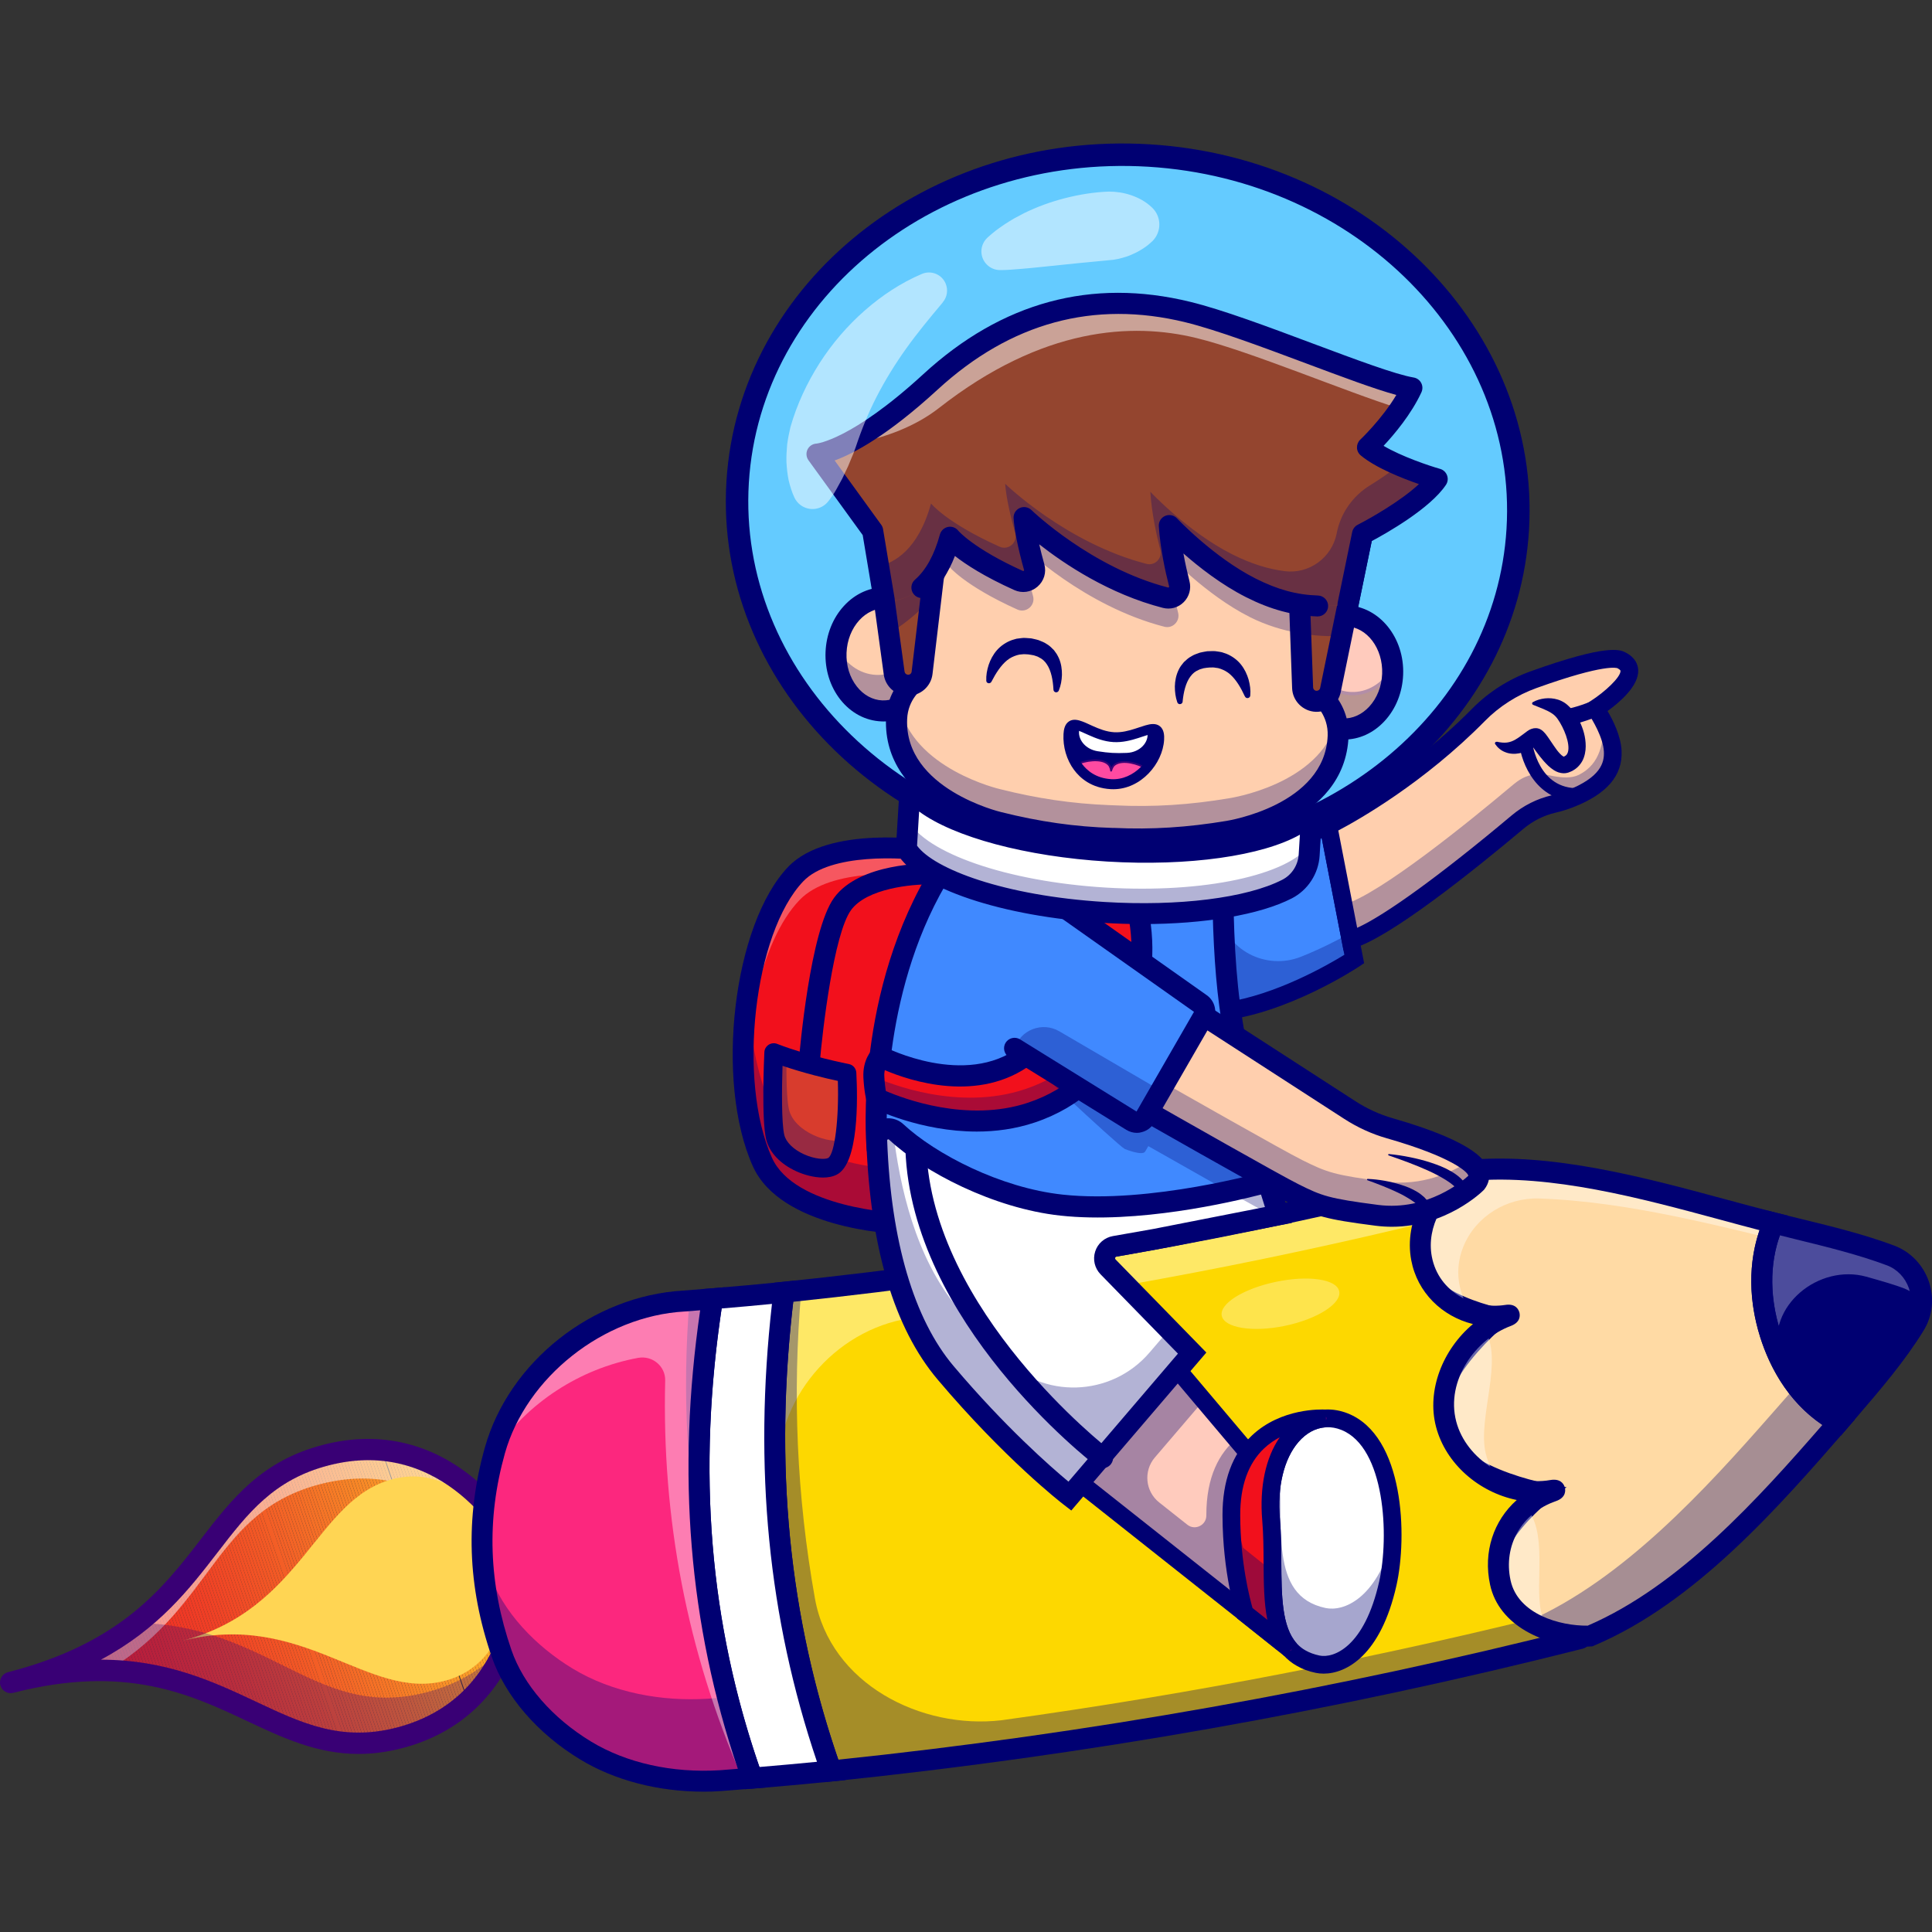 <?xml version="1.0" encoding="utf-8"?>
<!-- Generator: Adobe Illustrator 25.2.1, SVG Export Plug-In . SVG Version: 6.00 Build 0)  -->
<svg version="1.1" id="Layer_1" xmlns="http://www.w3.org/2000/svg" xmlns:xlink="http://www.w3.org/1999/xlink" x="0px" y="0px"
	 viewBox="0 0 3000 3000" style="enable-background:new 0 0 3000 3000;" xml:space="preserve">
<rect x="0" y="0" width="3000" height="3000" fill="#333333" stroke="none"/>
<style type="text/css">
	.st0{clip-path:url(#SVGID_2_);}
	.st1{fill:#EC1C24;}
	.st2{fill:#EC1D24;}
	.st3{fill:#EC1E24;}
	.st4{fill:#EC1F24;}
	.st5{fill:#EC2024;}
	.st6{fill:#ED2124;}
	.st7{fill:#ED2224;}
	.st8{fill:#ED2324;}
	.st9{fill:#ED2424;}
	.st10{fill:#ED2524;}
	.st11{fill:#ED2624;}
	.st12{fill:#ED2724;}
	.st13{fill:#ED2824;}
	.st14{fill:#ED2924;}
	.st15{fill:#ED2A24;}
	.st16{fill:#EE2A24;}
	.st17{fill:#EE2B24;}
	.st18{fill:#EE2C24;}
	.st19{fill:#EE2D24;}
	.st20{fill:#EE2E24;}
	.st21{fill:#EE2F24;}
	.st22{fill:#EE3024;}
	.st23{fill:#EE3124;}
	.st24{fill:#EE3224;}
	.st25{fill:#EE3225;}
	.st26{fill:#EF3325;}
	.st27{fill:#EF3425;}
	.st28{fill:#EF3525;}
	.st29{fill:#EF3625;}
	.st30{fill:#EF3725;}
	.st31{fill:#EF3825;}
	.st32{fill:#EF3925;}
	.st33{fill:#EF3A25;}
	.st34{fill:#EF3B25;}
	.st35{fill:#EF3C25;}
	.st36{fill:#F03D25;}
	.st37{fill:#F03E25;}
	.st38{fill:#F03F25;}
	.st39{fill:#F04025;}
	.st40{fill:#F04125;}
	.st41{fill:#F04225;}
	.st42{fill:#F04325;}
	.st43{fill:#F04425;}
	.st44{fill:#F04525;}
	.st45{fill:#F14625;}
	.st46{fill:#F14725;}
	.st47{fill:#F14825;}
	.st48{fill:#F14925;}
	.st49{fill:#F14A25;}
	.st50{fill:#F14B25;}
	.st51{fill:#F14C25;}
	.st52{fill:#F14D25;}
	.st53{fill:#F14E25;}
	.st54{fill:#F24F25;}
	.st55{fill:#F25025;}
	.st56{fill:#F25125;}
	.st57{fill:#F25225;}
	.st58{fill:#F25325;}
	.st59{fill:#F25425;}
	.st60{fill:#F25525;}
	.st61{fill:#F25625;}
	.st62{fill:#F25725;}
	.st63{fill:#F35825;}
	.st64{fill:#F35925;}
	.st65{fill:#F35A25;}
	.st66{fill:#F35C25;}
	.st67{fill:#F35D25;}
	.st68{fill:#F35E26;}
	.st69{fill:#F35F26;}
	.st70{fill:#F36026;}
	.st71{fill:#F46126;}
	.st72{fill:#F46226;}
	.st73{fill:#F46426;}
	.st74{fill:#F46526;}
	.st75{fill:#F46626;}
	.st76{fill:#F46726;}
	.st77{fill:#F46826;}
	.st78{fill:#F46A26;}
	.st79{fill:#F56B26;}
	.st80{fill:#F56C26;}
	.st81{fill:#F56D26;}
	.st82{fill:#F56F26;}
	.st83{fill:#F57026;}
	.st84{fill:#F57126;}
	.st85{fill:#F57226;}
	.st86{fill:#F67426;}
	.st87{fill:#F67526;}
	.st88{fill:#F67626;}
	.st89{fill:#F67726;}
	.st90{fill:#F67926;}
	.st91{fill:#F67A26;}
	.st92{fill:#F67B26;}
	.st93{fill:#F77D26;}
	.st94{fill:#F77E26;}
	.st95{fill:#F77F26;}
	.st96{fill:#F78126;}
	.st97{fill:#F78226;}
	.st98{fill:#F78426;}
	.st99{fill:#F78526;}
	.st100{fill:#F88626;}
	.st101{fill:#F88826;}
	.st102{fill:#F88927;}
	.st103{fill:#F88A27;}
	.st104{fill:#F88C27;}
	.st105{fill:#F88D27;}
	.st106{fill:#F98F27;}
	.st107{fill:#F99027;}
	.st108{fill:#F99227;}
	.st109{fill:#F99327;}
	.st110{fill:#F99427;}
	.st111{fill:#F99627;}
	.st112{fill:#F99727;}
	.st113{fill:#FA9927;}
	.st114{fill:#FA9A27;}
	.st115{fill:#FA9C27;}
	.st116{fill:#FA9D27;}
	.st117{fill:#FA9F27;}
	.st118{fill:#FAA027;}
	.st119{fill:#FBA227;}
	.st120{fill:#FBA327;}
	.st121{fill:#FBA527;}
	.st122{fill:#FBA627;}
	.st123{fill:#FBA827;}
	.st124{fill:#FBAA27;}
	.st125{fill:#FCAB27;}
	.st126{fill:#FCAD27;}
	.st127{fill:#FCAE27;}
	.st128{fill:#FCB027;}
	.st129{fill:#FCB127;}
	.st130{fill:#FCB327;}
	.st131{fill:#FDB528;}
	.st132{fill:#FDB628;}
	.st133{fill:#FDB828;}
	.st134{fill:#FDB928;}
	.st135{fill:#FDBB28;}
	.st136{fill:#FEBD28;}
	.st137{fill:#FEBE28;}
	.st138{fill:#FEC028;}
	.st139{fill:#FEC228;}
	.st140{fill:#FEC328;}
	.st141{fill:#FEC528;}
	.st142{fill:#FFC728;}
	.st143{fill:#FFC828;}
	.st144{fill:#FFCA28;}
	.st145{fill:#390075;}
	.st146{opacity:0.5;}
	.st147{fill:#FFFFFF;}
	.st148{fill:#FFD553;}
	.st149{opacity:0.3;}
	.st150{fill:#F2101C;}
	.st151{fill:#000072;}
	.st152{fill:#D83C2D;}
	.st153{fill:#4089FF;}
	.st154{fill:#FFCFAE;}
	.st155{fill:#FDD800;}
	.st156{opacity:0.4;}
	.st157{opacity:0.35;}
	.st158{fill:#FC277E;}
	.st159{fill:#FFDAA4;}
	.st160{fill:#6B184E;}
	.st161{fill:none;stroke:#000072;stroke-width:28.466;stroke-linecap:round;stroke-miterlimit:10;}
	.st162{fill:#293856;}
	.st163{fill:#FFCBBD;}
	.st164{fill:none;stroke:#000072;stroke-width:33.638;stroke-linecap:round;stroke-miterlimit:10;}
	.st165{fill:#64CBFF;}
	.st166{fill:#17172B;}
	.st167{fill:#94452F;}
	.st168{fill:#925A4D;}
	.st169{fill:#FFFFFF;stroke:#000072;stroke-width:0;stroke-linecap:round;stroke-linejoin:round;stroke-miterlimit:10;}
	.st170{fill:#FF4AA1;}
</style>
<g>
	<g>
		<g>
			<g>
				<g>
					<defs>
						<path id="SVGID_1_" d="M26.1,2609.3c324-83.1,387.7,142.1,593.2,89.4S811,2415.4,811,2415.4s-98.9-208.8-304.4-156.1
							C301.1,2312,350.2,2526.2,26.1,2609.3z"/>
					</defs>
					<clipPath id="SVGID_2_">
						<use xlink:href="#SVGID_1_"  style="overflow:visible;"/>
					</clipPath>
					<g class="st0">
						<g>
							<polygon class="st1" points="26.1,2609.3 74.9,2751.5 26.1,2751.5 							"/>
						</g>
					</g>
					<g class="st0">
						<g>
							<polygon class="st1" points="26.1,2595.1 79.8,2751.5 74.9,2751.5 26.1,2609.3 							"/>
						</g>
					</g>
					<g class="st0">
						<g>
							<polygon class="st1" points="26.1,2580.8 84.7,2751.5 79.8,2751.5 26.1,2595.1 							"/>
						</g>
					</g>
					<g class="st0">
						<g>
							<polygon class="st1" points="26.1,2566.5 89.6,2751.5 84.7,2751.5 26.1,2580.8 							"/>
						</g>
					</g>
					<g class="st0">
						<g>
							<polygon class="st1" points="26.1,2552.3 94.4,2751.5 89.6,2751.5 26.1,2566.5 							"/>
						</g>
					</g>
					<g class="st0">
						<g>
							<polygon class="st1" points="26.1,2538 99.3,2751.5 94.4,2751.5 26.1,2552.3 							"/>
						</g>
					</g>
					<g class="st0">
						<g>
							<polygon class="st1" points="26.1,2523.7 104.2,2751.5 99.3,2751.5 26.1,2538 							"/>
						</g>
					</g>
					<g class="st0">
						<g>
							<polygon class="st2" points="26.1,2509.5 109.1,2751.5 104.2,2751.5 26.1,2523.7 							"/>
						</g>
					</g>
					<g class="st0">
						<g>
							<polygon class="st2" points="26.1,2495.2 114,2751.5 109.1,2751.5 26.1,2509.5 							"/>
						</g>
					</g>
					<g class="st0">
						<g>
							<polygon class="st2" points="26.1,2480.9 118.9,2751.5 114,2751.5 26.1,2495.2 							"/>
						</g>
					</g>
					<g class="st0">
						<g>
							<polygon class="st2" points="26.1,2466.7 123.8,2751.5 118.9,2751.5 26.1,2480.9 							"/>
						</g>
					</g>
					<g class="st0">
						<g>
							<polygon class="st2" points="26.1,2452.4 128.7,2751.5 123.8,2751.5 26.1,2466.7 							"/>
						</g>
					</g>
					<g class="st0">
						<g>
							<polygon class="st3" points="26.1,2438.1 133.6,2751.5 128.7,2751.5 26.1,2452.4 							"/>
						</g>
					</g>
					<g class="st0">
						<g>
							<polygon class="st3" points="26.1,2423.9 138.5,2751.5 133.6,2751.5 26.1,2438.1 							"/>
						</g>
					</g>
					<g class="st0">
						<g>
							<polygon class="st3" points="26.1,2409.6 143.4,2751.5 138.5,2751.5 26.1,2423.9 							"/>
						</g>
					</g>
					<g class="st0">
						<g>
							<polygon class="st4" points="26.1,2396.1 26.4,2396 148.3,2751.5 143.4,2751.5 26.1,2409.6 							"/>
						</g>
					</g>
					<g class="st0">
						<g>
							<polygon class="st4" points="26.4,2396 30.7,2394.5 153.2,2751.5 148.3,2751.5 							"/>
						</g>
					</g>
					<g class="st0">
						<g>
							<polygon class="st4" points="30.7,2394.5 35.1,2393 158.1,2751.5 153.2,2751.5 							"/>
						</g>
					</g>
					<g class="st0">
						<g>
							<polygon class="st5" points="35.1,2393 39.5,2391.5 162.9,2751.5 158.1,2751.5 							"/>
						</g>
					</g>
					<g class="st0">
						<g>
							<polygon class="st5" points="39.5,2391.5 43.9,2390 167.8,2751.5 162.9,2751.5 							"/>
						</g>
					</g>
					<g class="st0">
						<g>
							<polygon class="st5" points="43.9,2390 48.2,2388.5 172.7,2751.5 167.8,2751.5 							"/>
						</g>
					</g>
					<g class="st0">
						<g>
							<polygon class="st6" points="48.2,2388.5 52.6,2387 177.6,2751.5 172.7,2751.5 							"/>
						</g>
					</g>
					<g class="st0">
						<g>
							<polygon class="st6" points="52.6,2387 57,2385.5 182.5,2751.5 177.6,2751.5 							"/>
						</g>
					</g>
					<g class="st0">
						<g>
							<polygon class="st6" points="57,2385.5 61.4,2384 187.4,2751.5 182.5,2751.5 							"/>
						</g>
					</g>
					<g class="st0">
						<g>
							<polygon class="st7" points="61.4,2384 65.8,2382.5 192.3,2751.5 187.4,2751.5 							"/>
						</g>
					</g>
					<g class="st0">
						<g>
							<polygon class="st7" points="65.8,2382.5 70.1,2381 197.2,2751.5 192.3,2751.5 							"/>
						</g>
					</g>
					<g class="st0">
						<g>
							<polygon class="st8" points="70.1,2381 74.5,2379.5 202.1,2751.5 197.2,2751.5 							"/>
						</g>
					</g>
					<g class="st0">
						<g>
							<polygon class="st8" points="74.5,2379.5 78.9,2378 207,2751.5 202.1,2751.5 							"/>
						</g>
					</g>
					<g class="st0">
						<g>
							<polygon class="st9" points="78.9,2378 83.3,2376.5 211.9,2751.5 207,2751.5 							"/>
						</g>
					</g>
					<g class="st0">
						<g>
							<polygon class="st9" points="83.3,2376.5 87.6,2375 216.8,2751.5 211.9,2751.5 							"/>
						</g>
					</g>
					<g class="st0">
						<g>
							<polygon class="st10" points="87.6,2375 92,2373.5 221.7,2751.5 216.8,2751.5 							"/>
						</g>
					</g>
					<g class="st0">
						<g>
							<polygon class="st10" points="92,2373.5 96.4,2372 226.6,2751.5 221.7,2751.5 							"/>
						</g>
					</g>
					<g class="st0">
						<g>
							<polygon class="st11" points="96.4,2372 100.8,2370.5 231.4,2751.5 226.6,2751.5 							"/>
						</g>
					</g>
					<g class="st0">
						<g>
							<polygon class="st11" points="100.8,2370.5 105.2,2369 236.3,2751.5 231.4,2751.5 							"/>
						</g>
					</g>
					<g class="st0">
						<g>
							<polygon class="st12" points="105.2,2369 109.5,2367.5 241.2,2751.5 236.3,2751.5 							"/>
						</g>
					</g>
					<g class="st0">
						<g>
							<polygon class="st12" points="109.5,2367.5 113.9,2366 246.1,2751.5 241.2,2751.5 							"/>
						</g>
					</g>
					<g class="st0">
						<g>
							<polygon class="st13" points="113.9,2366 118.3,2364.5 251,2751.5 246.1,2751.5 							"/>
						</g>
					</g>
					<g class="st0">
						<g>
							<polygon class="st13" points="118.3,2364.5 122.7,2363 255.9,2751.5 251,2751.5 							"/>
						</g>
					</g>
					<g class="st0">
						<g>
							<polygon class="st14" points="122.7,2363 127,2361.5 260.8,2751.5 255.9,2751.5 							"/>
						</g>
					</g>
					<g class="st0">
						<g>
							<polygon class="st15" points="127,2361.5 131.4,2360 265.7,2751.5 260.8,2751.5 							"/>
						</g>
					</g>
					<g class="st0">
						<g>
							<polygon class="st16" points="131.4,2360 135.8,2358.5 270.6,2751.5 265.7,2751.5 							"/>
						</g>
					</g>
					<g class="st0">
						<g>
							<polygon class="st17" points="135.8,2358.5 140.2,2357 275.5,2751.5 270.6,2751.5 							"/>
						</g>
					</g>
					<g class="st0">
						<g>
							<polygon class="st17" points="140.2,2357 144.6,2355.5 280.4,2751.5 275.5,2751.5 							"/>
						</g>
					</g>
					<g class="st0">
						<g>
							<polygon class="st18" points="144.6,2355.5 148.9,2354 285.3,2751.5 280.4,2751.5 							"/>
						</g>
					</g>
					<g class="st0">
						<g>
							<polygon class="st19" points="148.9,2354 153.3,2352.5 290.2,2751.5 285.3,2751.5 							"/>
						</g>
					</g>
					<g class="st0">
						<g>
							<polygon class="st19" points="153.3,2352.5 157.7,2351 295.1,2751.5 290.2,2751.5 							"/>
						</g>
					</g>
					<g class="st0">
						<g>
							<polygon class="st20" points="157.7,2351 162.1,2349.5 299.9,2751.5 295.1,2751.5 							"/>
						</g>
					</g>
					<g class="st0">
						<g>
							<polygon class="st21" points="162.1,2349.5 166.4,2348 304.8,2751.5 299.9,2751.5 							"/>
						</g>
					</g>
					<g class="st0">
						<g>
							<polygon class="st21" points="166.4,2348 170.8,2346.5 309.7,2751.5 304.8,2751.5 							"/>
						</g>
					</g>
					<g class="st0">
						<g>
							<polygon class="st22" points="170.8,2346.5 175.2,2345 314.6,2751.5 309.7,2751.5 							"/>
						</g>
					</g>
					<g class="st0">
						<g>
							<polygon class="st23" points="175.2,2345 179.6,2343.5 319.5,2751.5 314.6,2751.5 							"/>
						</g>
					</g>
					<g class="st0">
						<g>
							<polygon class="st24" points="179.6,2343.5 184,2342 324.4,2751.5 319.5,2751.5 							"/>
						</g>
					</g>
					<g class="st0">
						<g>
							<polygon class="st25" points="184,2342 188.3,2340.5 329.3,2751.5 324.4,2751.5 							"/>
						</g>
					</g>
					<g class="st0">
						<g>
							<polygon class="st26" points="188.3,2340.5 192.7,2339 334.2,2751.5 329.3,2751.5 							"/>
						</g>
					</g>
					<g class="st0">
						<g>
							<polygon class="st27" points="192.7,2339 197.1,2337.5 339.1,2751.5 334.2,2751.5 							"/>
						</g>
					</g>
					<g class="st0">
						<g>
							<polygon class="st28" points="197.1,2337.5 201.5,2336 344,2751.5 339.1,2751.5 							"/>
						</g>
					</g>
					<g class="st0">
						<g>
							<polygon class="st28" points="201.5,2336 205.8,2334.5 348.9,2751.5 344,2751.5 							"/>
						</g>
					</g>
					<g class="st0">
						<g>
							<polygon class="st29" points="205.8,2334.5 210.2,2333 353.8,2751.5 348.9,2751.5 							"/>
						</g>
					</g>
					<g class="st0">
						<g>
							<polygon class="st30" points="210.2,2333 214.6,2331.5 358.7,2751.5 353.8,2751.5 							"/>
						</g>
					</g>
					<g class="st0">
						<g>
							<polygon class="st31" points="214.6,2331.5 219,2330 363.6,2751.5 358.7,2751.5 							"/>
						</g>
					</g>
					<g class="st0">
						<g>
							<polygon class="st32" points="219,2330 223.4,2328.5 368.4,2751.5 363.6,2751.5 							"/>
						</g>
					</g>
					<g class="st0">
						<g>
							<polygon class="st32" points="223.4,2328.5 227.7,2327 373.3,2751.5 368.4,2751.5 							"/>
						</g>
					</g>
					<g class="st0">
						<g>
							<polygon class="st33" points="227.7,2327 232.1,2325.5 378.2,2751.5 373.3,2751.5 							"/>
						</g>
					</g>
					<g class="st0">
						<g>
							<polygon class="st34" points="232.1,2325.5 236.5,2324 383.1,2751.5 378.2,2751.5 							"/>
						</g>
					</g>
					<g class="st0">
						<g>
							<polygon class="st35" points="236.5,2324 240.9,2322.5 388,2751.5 383.1,2751.5 							"/>
						</g>
					</g>
					<g class="st0">
						<g>
							<polygon class="st36" points="240.9,2322.5 245.2,2321 392.9,2751.5 388,2751.5 							"/>
						</g>
					</g>
					<g class="st0">
						<g>
							<polygon class="st37" points="245.2,2321 249.6,2319.5 397.8,2751.5 392.9,2751.5 							"/>
						</g>
					</g>
					<g class="st0">
						<g>
							<polygon class="st37" points="249.6,2319.5 254,2318 402.7,2751.5 397.8,2751.5 							"/>
						</g>
					</g>
					<g class="st0">
						<g>
							<polygon class="st38" points="254,2318 258.4,2316.5 407.6,2751.5 402.7,2751.5 							"/>
						</g>
					</g>
					<g class="st0">
						<g>
							<polygon class="st39" points="258.4,2316.5 262.8,2314.9 412.5,2751.5 407.6,2751.5 							"/>
						</g>
					</g>
					<g class="st0">
						<g>
							<polygon class="st40" points="262.8,2314.9 267.1,2313.4 417.4,2751.5 412.5,2751.5 							"/>
						</g>
					</g>
					<g class="st0">
						<g>
							<polygon class="st41" points="267.1,2313.4 271.5,2311.9 422.3,2751.5 417.4,2751.5 							"/>
						</g>
					</g>
					<g class="st0">
						<g>
							<polygon class="st42" points="271.5,2311.9 275.9,2310.4 427.2,2751.5 422.3,2751.5 							"/>
						</g>
					</g>
					<g class="st0">
						<g>
							<polygon class="st43" points="275.9,2310.4 280.3,2308.9 432.1,2751.5 427.2,2751.5 							"/>
						</g>
					</g>
					<g class="st0">
						<g>
							<polygon class="st44" points="280.3,2308.9 284.7,2307.4 436.9,2751.5 432.1,2751.5 							"/>
						</g>
					</g>
					<g class="st0">
						<g>
							<polygon class="st45" points="284.7,2307.4 289,2305.9 441.8,2751.5 436.9,2751.5 							"/>
						</g>
					</g>
					<g class="st0">
						<g>
							<polygon class="st46" points="289,2305.9 293.4,2304.4 446.7,2751.5 441.8,2751.5 							"/>
						</g>
					</g>
					<g class="st0">
						<g>
							<polygon class="st47" points="293.4,2304.4 297.8,2302.9 451.6,2751.5 446.7,2751.5 							"/>
						</g>
					</g>
					<g class="st0">
						<g>
							<polygon class="st48" points="297.8,2302.9 302.2,2301.4 456.5,2751.5 451.6,2751.5 							"/>
						</g>
					</g>
					<g class="st0">
						<g>
							<polygon class="st49" points="302.2,2301.4 306.5,2299.9 461.4,2751.5 456.5,2751.5 							"/>
						</g>
					</g>
					<g class="st0">
						<g>
							<polygon class="st50" points="306.5,2299.9 310.9,2298.4 466.3,2751.5 461.4,2751.5 							"/>
						</g>
					</g>
					<g class="st0">
						<g>
							<polygon class="st51" points="310.9,2298.4 315.3,2296.9 471.2,2751.5 466.3,2751.5 							"/>
						</g>
					</g>
					<g class="st0">
						<g>
							<polygon class="st52" points="315.3,2296.9 319.7,2295.4 476.1,2751.5 471.2,2751.5 							"/>
						</g>
					</g>
					<g class="st0">
						<g>
							<polygon class="st53" points="319.7,2295.4 324.1,2293.9 481,2751.5 476.1,2751.5 							"/>
						</g>
					</g>
					<g class="st0">
						<g>
							<polygon class="st54" points="324.1,2293.9 328.4,2292.4 485.9,2751.5 481,2751.5 							"/>
						</g>
					</g>
					<g class="st0">
						<g>
							<polygon class="st55" points="328.4,2292.4 332.8,2290.9 490.8,2751.5 485.9,2751.5 							"/>
						</g>
					</g>
					<g class="st0">
						<g>
							<polygon class="st56" points="332.8,2290.9 337.2,2289.4 495.7,2751.5 490.8,2751.5 							"/>
						</g>
					</g>
					<g class="st0">
						<g>
							<polygon class="st57" points="337.2,2289.4 341.6,2287.9 500.6,2751.5 495.7,2751.5 							"/>
						</g>
					</g>
					<g class="st0">
						<g>
							<polygon class="st58" points="341.6,2287.9 345.9,2286.4 505.4,2751.5 500.6,2751.5 							"/>
						</g>
					</g>
					<g class="st0">
						<g>
							<polygon class="st59" points="345.9,2286.4 350.3,2284.9 510.3,2751.5 505.4,2751.5 							"/>
						</g>
					</g>
					<g class="st0">
						<g>
							<polygon class="st60" points="350.3,2284.9 354.7,2283.4 515.2,2751.5 510.3,2751.5 							"/>
						</g>
					</g>
					<g class="st0">
						<g>
							<polygon class="st61" points="354.7,2283.4 359.1,2281.9 520.1,2751.5 515.2,2751.5 							"/>
						</g>
					</g>
					<g class="st0">
						<g>
							<polygon class="st62" points="359.1,2281.9 363.5,2280.4 525,2751.5 520.1,2751.5 							"/>
						</g>
					</g>
					<g class="st0">
						<g>
							<polygon class="st63" points="363.5,2280.4 367.8,2278.9 529.9,2751.5 525,2751.5 							"/>
						</g>
					</g>
					<g class="st0">
						<g>
							<polygon class="st64" points="367.8,2278.9 372.2,2277.4 534.8,2751.5 529.9,2751.5 							"/>
						</g>
					</g>
					<g class="st0">
						<g>
							<polygon class="st65" points="372.2,2277.4 376.6,2275.9 539.7,2751.5 534.8,2751.5 							"/>
						</g>
					</g>
					<g class="st0">
						<g>
							<polygon class="st66" points="376.6,2275.9 381,2274.4 544.6,2751.5 539.7,2751.5 							"/>
						</g>
					</g>
					<g class="st0">
						<g>
							<polygon class="st67" points="381,2274.4 385.3,2272.9 549.2,2750.8 547.2,2751.5 544.6,2751.5 							"/>
						</g>
					</g>
					<g class="st0">
						<g>
							
								<rect x="467.2" y="2258.5" transform="matrix(0.946 -0.324 0.324 0.946 -789.305 288.156)" class="st68" width="4.6" height="505.2"/>
						</g>
					</g>
					<g class="st0">
						<g>
							
								<rect x="471.5" y="2257" transform="matrix(0.946 -0.324 0.324 0.946 -788.596 289.504)" class="st69" width="4.6" height="505.2"/>
						</g>
					</g>
					<g class="st0">
						<g>
							
								<rect x="475.9" y="2255.5" transform="matrix(0.946 -0.324 0.324 0.946 -787.857 290.834)" class="st70" width="4.6" height="505.2"/>
						</g>
					</g>
					<g class="st0">
						<g>
							
								<rect x="480.3" y="2254" transform="matrix(0.946 -0.324 0.324 0.946 -787.148 292.182)" class="st71" width="4.6" height="505.2"/>
						</g>
					</g>
					<g class="st0">
						<g>
							
								<rect x="484.7" y="2252.5" transform="matrix(0.946 -0.324 0.324 0.946 -786.409 293.513)" class="st72" width="4.6" height="505.2"/>
						</g>
					</g>
					<g class="st0">
						<g>
							
								<rect x="489.1" y="2251" transform="matrix(0.946 -0.324 0.324 0.946 -785.685 294.852)" class="st73" width="4.6" height="505.2"/>
						</g>
					</g>
					<g class="st0">
						<g>
							
								<rect x="493.4" y="2249.5" transform="matrix(0.946 -0.324 0.324 0.946 -784.976 296.2)" class="st74" width="4.6" height="505.2"/>
						</g>
					</g>
					<g class="st0">
						<g>
							
								<rect x="497.8" y="2248" transform="matrix(0.946 -0.324 0.324 0.946 -784.237 297.53)" class="st75" width="4.6" height="505.2"/>
						</g>
					</g>
					<g class="st0">
						<g>
							
								<rect x="502.2" y="2246.5" transform="matrix(0.946 -0.324 0.324 0.946 -783.513 298.869)" class="st76" width="4.6" height="505.2"/>
						</g>
					</g>
					<g class="st0">
						<g>
							
								<rect x="506.6" y="2245" transform="matrix(0.946 -0.324 0.324 0.946 -782.804 300.217)" class="st77" width="4.6" height="505.2"/>
						</g>
					</g>
					<g class="st0">
						<g>
							
								<rect x="510.9" y="2243.5" transform="matrix(0.946 -0.324 0.324 0.946 -782.065 301.548)" class="st78" width="4.6" height="505.2"/>
						</g>
					</g>
					<g class="st0">
						<g>
							
								<rect x="515.3" y="2242" transform="matrix(0.946 -0.324 0.324 0.946 -781.356 302.895)" class="st79" width="4.6" height="505.2"/>
						</g>
					</g>
					<g class="st0">
						<g>
							
								<rect x="519.7" y="2240.5" transform="matrix(0.946 -0.324 0.324 0.946 -780.617 304.226)" class="st80" width="4.6" height="505.2"/>
						</g>
					</g>
					<g class="st0">
						<g>
							
								<rect x="524.1" y="2239" transform="matrix(0.946 -0.324 0.324 0.946 -779.893 305.565)" class="st81" width="4.6" height="505.2"/>
						</g>
					</g>
					<g class="st0">
						<g>
							
								<rect x="528.5" y="2237.5" transform="matrix(0.946 -0.324 0.324 0.946 -779.184 306.913)" class="st82" width="4.6" height="505.2"/>
						</g>
					</g>
					<g class="st0">
						<g>
							
								<rect x="532.8" y="2236" transform="matrix(0.946 -0.324 0.324 0.946 -778.445 308.243)" class="st83" width="4.6" height="505.2"/>
						</g>
					</g>
					<g class="st0">
						<g>
							
								<rect x="537.2" y="2234.5" transform="matrix(0.946 -0.324 0.324 0.946 -777.721 309.582)" class="st84" width="4.6" height="505.2"/>
						</g>
					</g>
					<g class="st0">
						<g>
							
								<rect x="541.6" y="2233" transform="matrix(0.946 -0.324 0.324 0.946 -777.012 310.93)" class="st85" width="4.6" height="505.2"/>
						</g>
					</g>
					<g class="st0">
						<g>
							
								<rect x="546" y="2231.5" transform="matrix(0.946 -0.324 0.324 0.946 -776.273 312.26)" class="st86" width="4.6" height="505.2"/>
						</g>
					</g>
					<g class="st0">
						<g>
							
								<rect x="550.3" y="2230" transform="matrix(0.946 -0.324 0.324 0.946 -775.564 313.609)" class="st87" width="4.6" height="505.2"/>
						</g>
					</g>
					<g class="st0">
						<g>
							
								<rect x="554.7" y="2228.5" transform="matrix(0.946 -0.324 0.324 0.946 -774.825 314.939)" class="st88" width="4.6" height="505.2"/>
						</g>
					</g>
					<g class="st0">
						<g>
							
								<rect x="559.1" y="2227" transform="matrix(0.946 -0.324 0.324 0.946 -774.101 316.278)" class="st89" width="4.6" height="505.2"/>
						</g>
					</g>
					<g class="st0">
						<g>
							
								<rect x="563.5" y="2225.5" transform="matrix(0.946 -0.324 0.324 0.946 -773.392 317.626)" class="st90" width="4.6" height="505.2"/>
						</g>
					</g>
					<g class="st0">
						<g>
							
								<rect x="567.9" y="2224" transform="matrix(0.946 -0.324 0.324 0.946 -772.653 318.956)" class="st91" width="4.6" height="505.2"/>
						</g>
					</g>
					<g class="st0">
						<g>
							
								<rect x="572.2" y="2222.5" transform="matrix(0.946 -0.324 0.324 0.946 -771.944 320.305)" class="st92" width="4.6" height="505.2"/>
						</g>
					</g>
					<g class="st0">
						<g>
							
								<rect x="576.6" y="2220.9" transform="matrix(0.946 -0.324 0.324 0.946 -771.205 321.635)" class="st93" width="4.6" height="505.2"/>
						</g>
					</g>
					<g class="st0">
						<g>
							
								<rect x="581" y="2219.4" transform="matrix(0.946 -0.324 0.324 0.946 -770.481 322.974)" class="st94" width="4.6" height="505.2"/>
						</g>
					</g>
					<g class="st0">
						<g>
							
								<rect x="585.4" y="2217.9" transform="matrix(0.946 -0.324 0.324 0.946 -769.772 324.322)" class="st95" width="4.6" height="505.2"/>
						</g>
					</g>
					<g class="st0">
						<g>
							
								<rect x="589.7" y="2216.4" transform="matrix(0.946 -0.324 0.324 0.946 -769.033 325.652)" class="st96" width="4.6" height="505.2"/>
						</g>
					</g>
					<g class="st0">
						<g>
							
								<rect x="594.1" y="2214.9" transform="matrix(0.946 -0.324 0.324 0.946 -768.309 326.991)" class="st97" width="4.6" height="505.2"/>
						</g>
					</g>
					<g class="st0">
						<g>
							
								<rect x="598.5" y="2213.4" transform="matrix(0.946 -0.324 0.324 0.946 -767.6 328.339)" class="st98" width="4.6" height="505.2"/>
						</g>
					</g>
					<g class="st0">
						<g>
							
								<rect x="602.9" y="2211.9" transform="matrix(0.946 -0.324 0.324 0.946 -766.861 329.669)" class="st99" width="4.6" height="505.2"/>
						</g>
					</g>
					<g class="st0">
						<g>
							
								<rect x="607.3" y="2210.4" transform="matrix(0.946 -0.324 0.324 0.946 -766.152 331.018)" class="st100" width="4.6" height="505.2"/>
						</g>
					</g>
					<g class="st0">
						<g>
							
								<rect x="611.6" y="2208.9" transform="matrix(0.946 -0.324 0.324 0.946 -765.413 332.348)" class="st101" width="4.6" height="505.2"/>
						</g>
					</g>
					<g class="st0">
						<g>
							
								<rect x="616" y="2207.4" transform="matrix(0.946 -0.324 0.324 0.946 -764.689 333.687)" class="st102" width="4.6" height="505.2"/>
						</g>
					</g>
					<g class="st0">
						<g>
							
								<rect x="620.4" y="2205.9" transform="matrix(0.946 -0.324 0.324 0.946 -763.98 335.035)" class="st103" width="4.6" height="505.2"/>
						</g>
					</g>
					<g class="st0">
						<g>
							
								<rect x="624.8" y="2204.4" transform="matrix(0.946 -0.324 0.324 0.946 -763.241 336.365)" class="st104" width="4.6" height="505.2"/>
						</g>
					</g>
					<g class="st0">
						<g>
							
								<rect x="629.1" y="2202.9" transform="matrix(0.946 -0.324 0.324 0.946 -762.517 337.704)" class="st105" width="4.6" height="505.2"/>
						</g>
					</g>
					<g class="st0">
						<g>
							
								<rect x="633.5" y="2201.4" transform="matrix(0.946 -0.324 0.324 0.946 -761.808 339.053)" class="st106" width="4.6" height="505.2"/>
						</g>
					</g>
					<g class="st0">
						<g>
							
								<rect x="637.9" y="2199.9" transform="matrix(0.946 -0.324 0.324 0.946 -761.069 340.382)" class="st107" width="4.6" height="505.2"/>
						</g>
					</g>
					<g class="st0">
						<g>
							
								<rect x="642.3" y="2198.4" transform="matrix(0.946 -0.324 0.324 0.946 -760.36 341.731)" class="st108" width="4.6" height="505.2"/>
						</g>
					</g>
					<g class="st0">
						<g>
							
								<rect x="646.7" y="2196.9" transform="matrix(0.946 -0.324 0.324 0.946 -759.621 343.061)" class="st109" width="4.6" height="505.2"/>
						</g>
					</g>
					<g class="st0">
						<g>
							
								<rect x="651" y="2195.4" transform="matrix(0.946 -0.324 0.324 0.946 -758.897 344.4)" class="st110" width="4.6" height="505.2"/>
						</g>
					</g>
					<g class="st0">
						<g>
							
								<rect x="655.4" y="2193.9" transform="matrix(0.946 -0.324 0.324 0.946 -758.187 345.748)" class="st111" width="4.6" height="505.2"/>
						</g>
					</g>
					<g class="st0">
						<g>
							<polygon class="st112" points="578,2206.8 578.7,2206.6 582.8,2206.6 746.2,2683.2 741.9,2684.7 							"/>
						</g>
					</g>
					<g class="st0">
						<g>
							<polygon class="st113" points="587.7,2206.6 750.6,2681.7 746.2,2683.2 582.8,2206.6 							"/>
						</g>
					</g>
					<g class="st0">
						<g>
							<polygon class="st114" points="592.6,2206.6 755,2680.2 750.6,2681.7 587.7,2206.6 							"/>
						</g>
					</g>
					<g class="st0">
						<g>
							<polygon class="st115" points="597.5,2206.6 759.4,2678.7 755,2680.2 592.6,2206.6 							"/>
						</g>
					</g>
					<g class="st0">
						<g>
							<polygon class="st116" points="602.3,2206.6 763.8,2677.2 759.4,2678.7 597.5,2206.6 							"/>
						</g>
					</g>
					<g class="st0">
						<g>
							<polygon class="st117" points="607.2,2206.6 768.1,2675.7 763.8,2677.2 602.3,2206.6 							"/>
						</g>
					</g>
					<g class="st0">
						<g>
							<polygon class="st118" points="612.1,2206.6 772.5,2674.2 768.1,2675.7 607.2,2206.6 							"/>
						</g>
					</g>
					<g class="st0">
						<g>
							<polygon class="st119" points="617,2206.6 776.9,2672.7 772.5,2674.2 612.1,2206.6 							"/>
						</g>
					</g>
					<g class="st0">
						<g>
							<polygon class="st120" points="621.9,2206.6 781.3,2671.2 776.9,2672.7 617,2206.6 							"/>
						</g>
					</g>
					<g class="st0">
						<g>
							<polygon class="st121" points="626.8,2206.6 785.6,2669.7 781.3,2671.2 621.9,2206.6 							"/>
						</g>
					</g>
					<g class="st0">
						<g>
							<polygon class="st122" points="631.7,2206.6 790,2668.2 785.6,2669.7 626.8,2206.6 							"/>
						</g>
					</g>
					<g class="st0">
						<g>
							<polygon class="st123" points="636.6,2206.6 794.4,2666.7 790,2668.2 631.7,2206.6 							"/>
						</g>
					</g>
					<g class="st0">
						<g>
							<polygon class="st124" points="641.5,2206.6 798.8,2665.2 794.4,2666.7 636.6,2206.6 							"/>
						</g>
					</g>
					<g class="st0">
						<g>
							<polygon class="st125" points="646.4,2206.6 803.2,2663.7 798.8,2665.2 641.5,2206.6 							"/>
						</g>
					</g>
					<g class="st0">
						<g>
							<polygon class="st126" points="651.3,2206.6 807.5,2662.2 803.2,2663.7 646.4,2206.6 							"/>
						</g>
					</g>
					<g class="st0">
						<g>
							<polygon class="st127" points="656.2,2206.6 811.9,2660.7 807.5,2662.2 651.3,2206.6 							"/>
						</g>
					</g>
					<g class="st0">
						<g>
							<polygon class="st128" points="661.1,2206.6 816.3,2659.2 811.9,2660.7 656.2,2206.6 							"/>
						</g>
					</g>
					<g class="st0">
						<g>
							<polygon class="st129" points="666,2206.6 820.7,2657.7 816.3,2659.2 661.1,2206.6 							"/>
						</g>
					</g>
					<g class="st0">
						<g>
							<polygon class="st130" points="670.8,2206.6 824.8,2655.4 824.8,2656.2 820.7,2657.7 666,2206.6 							"/>
						</g>
					</g>
					<g class="st0">
						<g>
							<polygon class="st131" points="675.7,2206.6 824.8,2641.2 824.8,2655.4 670.8,2206.6 							"/>
						</g>
					</g>
					<g class="st0">
						<g>
							<polygon class="st132" points="680.6,2206.6 824.8,2626.9 824.8,2641.2 675.7,2206.6 							"/>
						</g>
					</g>
					<g class="st0">
						<g>
							<polygon class="st133" points="685.5,2206.6 824.8,2612.6 824.8,2626.9 680.6,2206.6 							"/>
						</g>
					</g>
					<g class="st0">
						<g>
							<polygon class="st134" points="690.4,2206.6 824.8,2598.4 824.8,2612.6 685.5,2206.6 							"/>
						</g>
					</g>
					<g class="st0">
						<g>
							<polygon class="st135" points="695.3,2206.6 824.8,2584.1 824.8,2598.4 690.4,2206.6 							"/>
						</g>
					</g>
					<g class="st0">
						<g>
							<polygon class="st136" points="700.2,2206.6 824.8,2569.8 824.8,2584.1 695.3,2206.6 							"/>
						</g>
					</g>
					<g class="st0">
						<g>
							<polygon class="st137" points="705.1,2206.6 824.8,2555.6 824.8,2569.8 700.2,2206.6 							"/>
						</g>
					</g>
					<g class="st0">
						<g>
							<polygon class="st138" points="710,2206.6 824.8,2541.3 824.8,2555.6 705.1,2206.6 							"/>
						</g>
					</g>
					<g class="st0">
						<g>
							<polygon class="st139" points="714.9,2206.6 824.8,2527 824.8,2541.3 710,2206.6 							"/>
						</g>
					</g>
					<g class="st0">
						<g>
							<polygon class="st140" points="719.8,2206.6 824.8,2512.8 824.8,2527 714.9,2206.6 							"/>
						</g>
					</g>
					<g class="st0">
						<g>
							<polygon class="st141" points="724.7,2206.6 824.8,2498.5 824.8,2512.8 719.8,2206.6 							"/>
						</g>
					</g>
					<g class="st0">
						<g>
							<polygon class="st142" points="729.6,2206.6 824.8,2484.3 824.8,2498.5 724.7,2206.6 							"/>
						</g>
					</g>
					<g class="st0">
						<g>
							<polygon class="st143" points="734.5,2206.6 824.8,2470 824.8,2484.3 729.6,2206.6 							"/>
						</g>
					</g>
					<g class="st0">
						<g>
							<polygon class="st144" points="739.3,2206.6 824.8,2455.7 824.8,2470 734.5,2206.6 							"/>
						</g>
					</g>
					<g class="st0">
						<g>
							<polygon class="st144" points="824.8,2455.7 739.3,2206.6 824.8,2206.6 							"/>
						</g>
					</g>
				</g>
				<g>
					<g>
						<path class="st145" d="M558.2,2710.3c-61.9,0-112.4-25-165.1-51.1c-87.6-43.3-186.9-92.4-366-46.5c-1.9,0.5-3.8-0.7-4.3-2.6
							c-0.1-0.3-0.1-0.6-0.1-0.9c0-1.6,1.1-3,2.7-3.4c179.2-46,243.7-132.5,300.6-208.9c45-60.4,87.5-117.4,179.8-141.1
							c206-52.8,307.5,155.9,308.5,158c0.2,0.4,0.3,0.9,0.3,1.3c0.1,2.3,11.6,234.2-194.3,287
							C598.1,2707.8,577.6,2710.3,558.2,2710.3z M162.4,2587.1c100.9,0,170.3,34.4,233.8,65.7c71.1,35.1,132.4,65.5,222.3,42.4
							c194.7-50,189.6-265.1,189-279c-6.2-12.4-105.3-203.5-300-153.5c-89.9,23.1-129.8,76.6-175.9,138.5
							c-50,67.1-105.7,141.9-238.2,190.9C117.9,2588.7,140.9,2587.1,162.4,2587.1z"/>
					</g>
				</g>
			</g>
			<g class="st146">
				<g>
					<g>
						<g>
							<path class="st147" d="M172.7,2590.8c159.4-99.1,161-244.3,325.2-286.4c205.5-52.7,304.4,156.1,304.4,156.1s1.3,21-2.6,51.8
								c13.9-53.5,11.3-97,11.3-97s-98.9-208.8-304.4-156.1c-205.5,52.7-156.4,266.9-480.4,350C82.1,2595,130.2,2589.8,172.7,2590.8
								z"/>
						</g>
					</g>
				</g>
			</g>
			<g>
				<g>
					<g>
						<path class="st148" d="M282,2548.1c188.7-48.4,288.5,92.7,408.2,62c119.6-30.7,104.2-193.7,104.2-193.7s-65-150.3-184.6-119.6
							S470.6,2499.7,282,2548.1z"/>
					</g>
				</g>
			</g>
			<g class="st149">
				<g>
					<g>
						<path class="st145" d="M784.8,2556.6c-28.1,32-67.5,59.1-122.8,73.3c-170,43.6-242.9-103-446.4-107.9
							c-45,34.6-104.4,65.5-189.5,87.3c324-83.1,387.7,142.1,593.2,89.4C711.8,2675,759.9,2615.2,784.8,2556.6z"/>
					</g>
				</g>
				<g>
					<g>
						<path class="st145" d="M558.2,2708.7c-61.6,0-111.9-24.9-164.5-50.9c-87.9-43.4-187.4-92.7-367.1-46.6l-1-3.8
							c76.4-19.6,138.1-48.1,188.8-87l0.5-0.4l0.7,0c94.8,2.3,162.6,35.8,222.5,65.4c71.4,35.3,133,65.8,223.4,42.6
							c49.7-12.8,90.7-37.2,121.8-72.7l7.9-9.1l-4.7,11.1c-31.8,74.8-87.9,123-166.8,143.3C597.9,2706.2,577.5,2708.7,558.2,2708.7z
							 M162.3,2588.8c100.6,0,169.8,34.3,233.1,65.5c71.3,35.3,133,65.8,223.4,42.6c73.8-18.9,127.4-62.7,159.3-130.3
							c-30.5,31.4-69.4,53.3-115.7,65.2c-91.8,23.6-157-8.7-226.1-42.8c-59.3-29.3-126.5-62.6-220.2-65
							c-39.5,30.2-85.6,54.2-140,72.6C107.4,2591.1,136,2588.8,162.3,2588.8z"/>
					</g>
				</g>
			</g>
			<g>
				<g>
					<g>
						<path class="st145" d="M556.7,2723.5c-64.4,0-117.6-25-173.1-51.1c-88.3-41.5-188.3-88.6-362.9-43.8
							c-8.9,2.3-17.9-3.1-20.2-11.9c-0.4-1.4-0.5-2.8-0.5-4.1c0-7.4,5-14.1,12.4-16c174.9-44.9,240.9-130.6,299.2-206.2
							c48.5-62.9,94.2-122.3,190.9-147.1c89.7-23,174.2-1.6,244.5,62c52.3,47.3,77.9,100.7,79,103c0.9,1.9,1.4,4,1.6,6.1
							c0.2,2.5,3.4,61.7-19.7,128.3c-31,89.6-94.8,149.1-184.4,172.1C599.7,2720.9,577.6,2723.5,556.7,2723.5z M156.8,2577.1
							c102.6,0.3,174.9,34.3,240.9,65.3c70.9,33.4,132.2,62.2,217.5,40.3c179.1-46,180.2-234.9,179.4-263.1
							c-12.8-25.1-104.8-190.2-283.9-144.2c-85.6,22-126,74.5-172.8,135.2C294.3,2467.1,246.7,2528.9,156.8,2577.1z"/>
					</g>
				</g>
			</g>
		</g>
		<g>
			<g>
				<g>
					<g>
						<path class="st150" d="M1393.8,1899.7c0,0-170.2-6.9-209.9-95.4c-55.6-124.1-30.5-360.8,51.9-447
							c57.1-59.7,209.4-35.8,209.4-35.8"/>
					</g>
				</g>
			</g>
			<g>
				<g>
					<g>
						<path class="st145" d="M1393.8,1901.9C1393.8,1901.9,1393.7,1901.9,1393.8,1901.9c-7.1-0.3-172.2-8-212-96.8
							c-57.4-128.1-30.1-363.4,52.3-449.6c57.3-59.9,205.2-37.5,211.4-36.5c1.3,0.2,2.1,1.4,1.9,2.6c-0.2,1.3-1.4,2.1-2.6,1.9
							c-1.5-0.2-151.8-23-207.4,35.2c-79.8,83.4-107.1,320.2-51.4,444.5c38.6,86.2,206.2,94,207.9,94.1c1.3,0.1,2.2,1.1,2.2,2.4
							C1396,1901,1395,1901.9,1393.8,1901.9z"/>
					</g>
				</g>
			</g>
		</g>
		<g class="st149">
			<g>
				<g>
					<g>
						<path class="st147" d="M1445.2,1321.3l-3.5,39.3c-33.6-4-151.6-13.9-200.3,37.1c-61.2,64-90.8,211.1-79.2,333.4
							c-23.5-128.4,5.4-302.6,73.6-373.9C1292.9,1297.4,1445.2,1321.3,1445.2,1321.3z"/>
					</g>
				</g>
			</g>
		</g>
		<g>
			<g>
				<g>
					<path class="st151" d="M1393.8,1915.9c-0.2,0-0.4,0-0.7,0c-7.4-0.3-180.8-8.4-224.1-105c-59.3-132.2-30.5-375.5,54.9-464.9
						c62.3-65.1,217.1-41.7,223.7-40.7c8.9,1.4,14.9,9.7,13.5,18.6c-1.4,8.9-9.7,14.9-18.6,13.5c-40.1-6.3-153.2-12.9-195.1,31
						c-76.7,80.2-102.7,308.9-48.8,429.2c35.1,78.3,194.1,85.8,195.8,85.9c9,0.4,15.9,7.9,15.6,16.9
						C1409.7,1909.1,1402.5,1915.9,1393.8,1915.9z"/>
				</g>
			</g>
		</g>
		<g>
			<g>
				<g>
					<path class="st151" d="M1256.4,1668.8c-0.5,0-0.9,0-1.4-0.1c-8.9-0.7-15.6-8.6-14.9-17.6c1.7-20.9,18-205.8,54.9-256.8
						c39.8-55.1,144.3-53.5,148.7-53.4c9,0.2,16.1,7.6,15.9,16.6c-0.2,9-7.6,16.1-16.6,15.9c-25.5-0.5-96.9,5.7-121.6,39.9
						c-26.7,37-44.3,186.2-48.8,240.5C1271.8,1662.3,1264.7,1668.8,1256.4,1668.8z"/>
				</g>
			</g>
		</g>
		<g class="st149">
			<g>
				<g>
					<path class="st151" d="M1183.9,1804.2c39.7,88.6,209.9,95.4,209.9,95.4l5.3-83.3c-46.7-2.7-158.9-16.3-195.1-84.3
						c-25.5-47.8-40.3-121.4-44.2-195.7C1148.2,1630.9,1154.9,1739.5,1183.9,1804.2z"/>
				</g>
			</g>
		</g>
		<g>
			<g>
				<g>
					<g>
						<path class="st152" d="M1315.1,1666.6c0,0-61.7-11.8-113.7-32c0,0-4.7,100.8,2.3,131c8.6,36.6,68.3,56.6,89.2,45.5
							C1322,1795.6,1315.1,1666.6,1315.1,1666.6z"/>
					</g>
				</g>
			</g>
			<g>
				<g>
					<g>
						<path class="st151" d="M1277.6,1816.6c-10.7,0-23.6-3-36.1-8.7c-21.7-9.8-36.4-25.1-40.3-41.9c-7.1-30.2-2.6-127.6-2.4-131.7
							l0.2-3.5l3.3,1.3c51.2,19.9,112.7,31.8,113.3,31.9l2,0.4l0.1,2c0.3,5.3,6.6,130.8-23.6,146.8
							C1289.8,1815.5,1284.2,1816.6,1277.6,1816.6z M1203.8,1638.2c-0.7,18.1-3.8,100.4,2.4,126.8c3.6,15.2,17.2,29.2,37.4,38.4
							c18.5,8.4,38.3,10.6,48.1,5.4c22.2-11.8,22.7-103.2,21-140.1C1302,1666.5,1249.5,1655.5,1203.8,1638.2z"/>
					</g>
				</g>
			</g>
		</g>
		<g>
			<g>
				<g>
					<path class="st151" d="M1277.9,1828.5c-14.3,0-29.7-4.4-41.3-9.7c-25.1-11.4-42.2-29.6-47-50c-7.3-31.3-3.2-124.5-2.7-135
						c0.2-4.7,2.7-8.9,6.6-11.5c3.9-2.5,8.8-3.1,13.2-1.4c50.1,19.5,110.6,31.2,111.2,31.3c6.6,1.2,11.4,6.8,11.8,13.5
						c2.2,41.6,3.7,140.2-29.9,158C1293.4,1827.2,1285.8,1828.5,1277.9,1828.5z M1215.1,1655c-1.1,34.3-1.7,88.4,2.7,107.2
						c2.7,11.4,14.2,22.7,30.7,30.2c17,7.7,32.7,8.3,37.5,5.7c10.2-6.1,16.9-61.6,15-119.7C1283.8,1674.8,1249.4,1666.7,1215.1,1655
						z"/>
				</g>
			</g>
		</g>
		<g class="st149">
			<g>
				<g>
					<path class="st151" d="M1203.7,1765.5c8.6,36.6,68.3,56.6,89.2,45.5c9.2-4.9,14.8-21.3,18.2-41.4c-23.2,7.9-77.8-11.9-86-46.8
						c-3.7-15.9-4.2-51.1-3.8-81c-6.7-2.3-13.4-4.7-20-7.2C1201.4,1634.5,1196.6,1735.3,1203.7,1765.5z"/>
				</g>
			</g>
		</g>
		<g>
			<g>
				<g>
					<path class="st153" d="M2102.8,1489.3c0,0-107.9,71.8-210,82.2c0,0-14.9-38.2-22.1-96.3c-2.4-19.3-2.9-38.4-2.3-55.9
						c1.5-46.2,10.3-81.8,10.3-81.8s1.4,0,4.1-0.1c15.4-0.9,74.4-7.5,179.7-55.3L2102.8,1489.3z"/>
				</g>
			</g>
		</g>
		<g class="st149">
			<g>
				<g>
					<path class="st151" d="M2102.8,1489.3c0,0-107.9,71.8-210,82.2c0,0-14.9-38.2-22.1-96.3c-8.7-69.9,8.1-137.8,8.1-137.8
						s5.1,0.1,15.3-1.2c-2.1,23.4-2.8,51.7,0.7,80.5c0.1,0.6,0.1,1.2,0.2,1.7c7.1,55.7,70.1,89.3,125.5,67.1
						c29.5-11.8,55.6-25.1,74.5-35.7L2102.8,1489.3z"/>
				</g>
			</g>
		</g>
		<g>
			<g>
				<g>
					<path class="st151" d="M1883.9,1586.2l-3.8-9.8c-0.6-1.6-15.6-40.5-22.9-99.6c-8.9-71.6,7.7-139.9,8.4-142.7l2.6-10.6l10.9,0.2
						c0,0,0,0,0,0c0.8,0,59.6-0.5,177.9-54.2l15.9-7.2l45.3,233.3l-7.6,5.1c-4.5,3-112,73.8-216.2,84.4L1883.9,1586.2z
						 M1890.1,1350.5c-4.1,20.8-12.1,71.6-5.7,122.9c4.8,38.6,13.1,68.3,17.8,83c78.9-11.4,160.4-58.5,185.3-73.8l-35.1-181
						C1965.7,1339.3,1912.1,1348.4,1890.1,1350.5z"/>
				</g>
			</g>
		</g>
		<g>
			<g>
				<g>
					<path class="st154" d="M2062.6,1282c0,0,122.5-59.6,233.3-172.2c24-24.3,53.1-42.9,85.3-54.5c49.5-17.8,118.2-39.4,136.7-30.1
						c42.9,21.6-40.4,74.8-40.4,74.8s25.5,35.7,26.9,66.4s-17.4,54.7-66.3,73.9c-9.1,3.6-17.9,6.1-25.6,7.9
						c-20.6,4.8-39.8,14.6-56,28.2c-61,51.2-204.2,168-259.4,182.6L2062.6,1282z"/>
				</g>
			</g>
		</g>
		<g class="st149">
			<g>
				<g>
					<path class="st151" d="M2504.3,1166.5c1.4,30.8-17.4,54.7-66.3,73.9c-9.1,3.6-17.9,6.1-25.6,7.9c-20.6,4.8-39.8,14.6-56,28.2
						c-61,51.2-204.2,167.9-259.4,182.7l-10.6-54.5c55.6-15.4,198-131.5,258.7-182.5c16.2-13.6,21.1-16.3,41.7-21.2
						c7.7-1.8,42.8,13,64.5,2.3c35.9-17.7,36.7-53.2,40.9-77.6C2498.1,1137.8,2503.7,1152.6,2504.3,1166.5z"/>
				</g>
			</g>
		</g>
		<g>
			<g>
				<g>
					<path class="st151" d="M2086.3,1476.2l-39.2-201.9l9.5-4.6c1.2-0.6,121.8-60.1,229.5-169.4c25.2-25.6,56.5-45.6,90.4-57.8
						c120.2-43.2,139.3-33.6,147.5-29.4c15.6,7.9,19.4,19.2,19.8,27.3c1.2,24.4-28.5,49.9-47.6,63.7c8.4,14.2,20.8,38.8,21.8,62
						c1.7,38.3-22.8,66.8-75,87.3c-8.7,3.4-18,6.3-27.5,8.5c-18.2,4.2-35.6,13-50.2,25.3c-74.8,62.9-208.7,170.5-264.7,185.4
						L2086.3,1476.2z M2078.1,1289.6l29.3,151.1c43.6-19.6,130.9-83,240.1-174.7c18-15.1,39.3-25.8,61.7-31
						c8.2-1.9,16.2-4.4,23.7-7.3c52.5-20.6,58.4-43.1,57.6-60.5c-1-21.8-17.9-50-24.3-59.1l-8.4-11.8l12.2-7.8
						c22.3-14.2,46.8-37.3,46.3-46.8c-0.1-1.6-3.6-3.5-4.7-4.1c-0.7-0.3-18.8-7.7-125.8,30.8c-30.1,10.8-57.8,28.5-80.1,51.2
						C2211,1215.7,2109.3,1273.2,2078.1,1289.6z"/>
				</g>
			</g>
		</g>
		<g>
			<g>
				<g>
					<path class="st155" d="M2454.1,2544.3c-382.8,96.8-770.6,165.4-1163.4,205.6c-85.3-241.8-104.8-489.5-73.5-743.3
						c354.9-36.5,705.2-98.4,1051.1-185.8"/>
				</g>
			</g>
			<g>
				<g>
					<path class="st145" d="M1290.7,2752.5c-1.1,0-2-0.7-2.4-1.7c-82.5-233.7-106.5-477.2-73.6-744.5c0.1-1.2,1.1-2.1,2.3-2.2
						c353.1-36.3,706.6-98.8,1050.8-185.7c1.4-0.3,2.7,0.5,3.1,1.8c0.3,1.4-0.5,2.7-1.8,3.1c-343.7,86.8-696.8,149.3-1049.5,185.7
						c-32.4,265-8.5,506.5,73,738.3c390.2-40.1,780.8-109.2,1161-205.4c1.4-0.3,2.7,0.5,3.1,1.8s-0.5,2.7-1.8,3.1
						c-381.1,96.4-772.7,165.6-1163.8,205.7C1290.8,2752.5,1290.8,2752.5,1290.7,2752.5z"/>
				</g>
			</g>
		</g>
		<g class="st156">
			<g>
				<g>
					<path class="st147" d="M1217.2,2006.6c354.9-36.5,705.2-98.4,1051.1-185.8c6.2,24,9.3,36,15.4,60.1
						c-283.8,71.7-570.5,126.6-860.7,164.8c-118.5,12.4-213.1,118-215.8,234.7c-1,43.9,0.6,89,4,133.1
						C1198,2276.9,1200.4,2142.9,1217.2,2006.6z"/>
				</g>
			</g>
		</g>
		<g class="st157">
			<g>
				<g>
					<path class="st151" d="M1217.2,2006.6c10.8-1.1,16.2-1.6,27-2.7c-13.9,161.1-7.1,319.4,21.2,478.1
						c23.7,132.8,164.9,203.8,289.7,189.2c299-41.3,594.6-98.9,887.2-173c4.7,18.4,7.1,27.7,11.8,46.1
						c-382.8,96.8-770.6,165.4-1163.4,205.6C1205.3,2508.1,1185.9,2260.4,1217.2,2006.6z"/>
				</g>
			</g>
		</g>
		<g>
			<g>
				<g>
					<path class="st151" d="M1279.6,2767.4l-4.3-12.1c-83.2-235.7-107.5-481.3-74.3-750.7l1.6-12.9l12.9-1.3
						c352.5-36.2,705.3-98.6,1048.8-185.4c8.7-2.2,17.5,3.1,19.7,11.8c2.2,8.7-3.1,17.5-11.8,19.7
						c-340.8,86.1-690.8,148.3-1040.5,184.9c-29.7,254.7-6.7,487.5,70,711c385.9-40.2,772.2-108.8,1148.3-203.9
						c8.7-2.2,17.5,3.1,19.7,11.8c2.2,8.7-3.1,17.5-11.8,19.7c-381.8,96.6-774,165.9-1165.7,206.1L1279.6,2767.4z"/>
				</g>
			</g>
		</g>
		<g>
			<g>
				<g>
					<path class="st147" d="M1106.4,2016.7c44.4-3.7,66.5-5.7,110.8-10.1c-31.3,253.8-11.8,501.5,73.5,743.3
						c-40.8,4.1-81.7,7.8-122.7,11.1C1081.9,2518.3,1066.8,2270.4,1106.4,2016.7z"/>
				</g>
			</g>
			<g>
				<g>
					<path class="st151" d="M1166.3,2763.8l-0.7-1.8c-83.2-234.6-103.5-478.5-61.8-745.6l0.3-2l2-0.2c44.5-3.7,66.2-5.7,110.8-10.1
						l3.2-0.3l-0.4,3.2c-32.8,266.5-8.8,509.2,73.4,742.2l1.1,3.1l-3.2,0.3c-40.6,4.1-81.9,7.8-122.7,11.2L1166.3,2763.8z
						 M1108.6,2019.1c-41,264.8-21,506.7,61.2,739.3c39-3.2,78.5-6.8,117.4-10.7c-81.3-231.8-105.1-473.4-72.9-738.3
						C1172.4,2013.6,1150.7,2015.6,1108.6,2019.1z"/>
				</g>
			</g>
		</g>
		<g>
			<g>
				<g>
					<path class="st151" d="M1156.9,2778.3l-4.2-11.8c-84-236.8-104.4-482.9-62.4-752.3l2-12.6l12.7-1.1c44.4-3.7,66.1-5.6,110.6-10
						l20.2-2l-2.5,20.2c-32.5,264.3-8.8,505,72.7,735.9l6.9,19.5l-20.6,2.1c-40.7,4.1-82.1,7.8-122.9,11.2L1156.9,2778.3z
						 M1120.5,2031.8c-37.9,254.5-18.7,487.7,58.7,712c29.7-2.5,59.7-5.2,89.4-8.1c-75.7-223.9-98.6-456.9-69.9-711
						C1170.3,2027.5,1150.3,2029.3,1120.5,2031.8z"/>
				</g>
			</g>
		</g>
		<g>
			<g>
				<g>
					<path class="st158" d="M1062,2020.2c17.7-1.4,26.6-2.1,44.3-3.5c-39.6,253.7-24.5,501.6,61.7,744.4
						c-19.6,1.6-29.4,2.4-49.1,3.9c-71.3,4.4-147.5-9.3-209.3-46.7c-56.9-34.5-109-87.5-130.8-150.7
						c-36.6-106.3-40.3-209-10.5-315.2C803.4,2127.9,927.4,2027.9,1062,2020.2z"/>
				</g>
			</g>
		</g>
		<g class="st157">
			<g>
				<g>
					<g>
						<path class="st151" d="M1070.6,2019.6c-11.6,144-4.5,286.1,24.6,426.5c-16.1-141.3-11.4-284.4,11.2-429.4
							C1091.7,2017.9,1083.1,2018.6,1070.6,2019.6z"/>
					</g>
				</g>
			</g>
			<g>
				<g>
					<g>
						<path class="st151" d="M1129.9,2635.4c-9.8,0.8-18.5,1.5-31.2,2.4c-71.3,4.4-147.5-9.3-209.3-46.7
							c-56.9-34.5-109-87.5-130.8-150.7c-3.6-10.5-6.8-21-9.8-31.5c1.7,52.6,11.7,105.2,30.2,158.6
							c21.8,63.2,73.8,116.3,130.8,150.7c61.8,37.4,138,51.1,209.3,46.7c19.6-1.5,29.4-2.3,49.1-3.9
							C1153.2,2719.4,1140.5,2677.5,1129.9,2635.4z"/>
					</g>
				</g>
			</g>
		</g>
		<g class="st156">
			<g>
				<g>
					<path class="st147" d="M1062,2020.2c17.7-1.4,26.6-2.1,44.3-3.5c-39.6,253.7-24.5,501.6,61.7,744.4c-5.9,0.5-8.9,0.7-14.9,1.2
						c-86.6-198.3-125.5-404.6-120.2-618.7c0.5-22-19.8-39.2-42.1-35.1l0,0c-90.1,16.6-172.4,69.7-223.1,146.2
						c0.2-0.8,0.4-1.6,0.7-2.4C808.1,2125.3,927.4,2027.9,1062,2020.2z"/>
				</g>
			</g>
		</g>
		<g>
			<g>
				<g>
					<path class="st151" d="M1093,2782.1c-70.9,0-138.1-17.4-191.7-49.8c-66.5-40.2-116.7-98.3-137.7-159.4
						c-37.8-109.8-41.3-216.1-10.8-324.9c37.4-133.3,167-235.9,308.2-244c17.6-1.3,26.4-2.1,44.1-3.5l20.6-1.7l-3.2,20.4
						c-41.2,263.9-21.3,504.8,60.9,736.4l7.1,19.9l-21,1.7c-19.7,1.6-29.5,2.4-49.2,3.9C1111.1,2781.8,1102,2782.1,1093,2782.1z
						 M1087.2,2034.6c-7.3,0.6-14.3,1.1-24,1.9l-0.3,0c-125.7,7.1-245.6,101.9-278.9,220.3c-28.7,102.3-25.4,202.2,10.2,305.5
						c18.6,53.9,63.7,105.7,123.8,142.1c54.8,33.2,125.8,49,199.9,44.4c11.2-0.9,19.3-1.5,27.8-2.2
						C1069.6,2521.9,1050.4,2288.5,1087.2,2034.6z M1062,2020.2L1062,2020.2L1062,2020.2z"/>
				</g>
			</g>
		</g>
		<g>
			<g>
				<g>
					<path class="st159" d="M2281.6,1817.4c153.9-13.7,325.2,44.2,472.4,81.5c60.5,15.4,123.8,28.9,181.4,50.4
						c43,16.1,61.8,68.9,37.7,108.1c-32.9,53.5-77,103.2-118.5,151.4c-104.6,121.5-234.1,267.5-385.8,331.7
						c-54.1,1.6-124.6-25-139.1-83.1c-16.7-66.7,96.1-146.4,96.1-146.4c0,0-160.1-22.3-180.2-99.7
						c-19.4-74.6,109.2-172.2,109.2-172.2c0,0-133.6-20.1-147.4-85.1C2195.8,1899.6,2230.8,1841.2,2281.6,1817.4z"/>
				</g>
			</g>
			<g>
				<g>
					<path class="st151" d="M2464,2543.1c-56.9,0-122.8-29.2-136.8-85.1c-15.1-60.3,70.1-128.9,92.1-145.5
						c-30.4-5.2-158.3-31.5-176.2-100.6c-17.7-68.1,82.2-152.6,105.5-171.2c-11.9-1.9-32.8-7.6-33.1-7.7
						c-45.5-12.5-101.7-36.3-110.6-78.5c-11.2-53.1,22-114.3,75.7-139.5l0.9-0.2c127.7-11.3,269.6,27,394.8,60.8
						c27.2,7.4,52.9,14.3,78.4,20.8c12.7,3.2,25.6,6.4,38.5,9.5c47.9,11.7,97.5,23.9,143.1,41c21.5,8,38.1,25.3,45.7,47.4
						c7.5,21.8,5,45.2-6.8,64.4c-30.3,49.3-70.1,95.4-108.6,139.9l-10.1,11.7c-91,105.7-228.6,265.5-386.8,332.4l-0.9,0.2
						C2467.3,2543.1,2465.7,2543.1,2464,2543.1z M2356.3,2041.1L2356.3,2041.1c-1.2,1-127,97.4-108.2,169.5
						c19.5,75.1,176.5,97.6,178.1,97.8l6.4,0.9l-5.2,3.7c-1.1,0.8-111.2,79.5-95.1,143.7c13.7,54.8,80.2,82.7,136.1,81.2
						c156.9-66.6,293.8-225.6,384.5-330.8l10.1-11.7c38.3-44.4,78-90.3,108.1-139.3c11-17.8,13.2-39.7,6.3-60
						c-7.1-20.7-22.6-36.8-42.7-44.3c-45.3-17-94.8-29.1-142.6-40.8c-12.9-3.2-25.8-6.3-38.6-9.6c-25.5-6.5-51.3-13.4-78.5-20.8
						c-124.7-33.7-265.9-71.8-392.6-60.7c-51.4,24.3-83.2,82.9-72.5,133.6c13.4,63.1,143.9,82.9,145.2,83.1l-0.3,2.2l1.8,2
						C2356.6,2040.9,2356.4,2041,2356.3,2041.1z"/>
				</g>
			</g>
		</g>
		<g class="st157">
			<g>
				<g>
					<path class="st160" d="M2256.2,2018.6c0,0-5.8,1.5-8.6,2.4c-0.2-0.1-0.4-0.3-0.5-0.4C2250,2020,2256.2,2018.6,2256.2,2018.6z"
						/>
				</g>
			</g>
			<g>
				<g>
					<path class="st151" d="M2247.2,2023.7l-1-0.6c-0.4-0.2-0.9-0.5-1.3-1.1l-2.4-3.3l4-0.7c2.9-0.5,9-2,9-2l1.2,4.9
						c0,0-5.7,1.5-8.5,2.4L2247.2,2023.7z"/>
				</g>
			</g>
		</g>
		<g class="st157">
			<g>
				<g>
					<path class="st151" d="M2426,1827.4c110.4,19.1,219.8,44.3,328.1,71.5c60.4,15.2,123.8,28.9,181.4,50.4
						c43,16.1,61.8,68.9,37.7,108.1c-32.9,53.5-77,103.2-118.5,151.4c-104.6,121.5-234.1,267.5-385.8,331.7
						c-36.2,1.8-69.8-6.8-95.1-23.3c147.2-65.1,274-204.1,377.5-322c41.8-47.6,86.2-96.6,119.4-149.5c24.4-38.8,6.3-91.8-36.3-108.5
						c-57-22.4-119.8-36.9-179.8-53C2578.9,1863.7,2502.5,1844.9,2426,1827.4z"/>
				</g>
			</g>
		</g>
		<g class="st156">
			<g>
				<g>
					<path class="st147" d="M2367.8,2338.7c36.8,37.8,15.1,117.5,25.1,163.5c2.4,10.9,7.6,21.4,14,30.6
						c-39.2-12.5-68.4-39.6-77.3-75.4C2318.9,2413.8,2332,2367.1,2367.8,2338.7z"/>
				</g>
			</g>
		</g>
		<g class="st156">
			<g>
				<g>
					<path class="st147" d="M2307,2256.7c4.5,18.6,13,35.4,24.3,49.8c-42.2-15.9-76-51.8-85.7-95.2c-12-53.6,10.6-116.7,58.4-148.4
						C2336.6,2109.6,2293.7,2201.3,2307,2256.7z"/>
				</g>
			</g>
		</g>
		<g class="st156">
			<g>
				<g>
					<path class="st147" d="M2281.6,1817.4c153.9-13.7,325.2,44.2,472.4,81.5c60.5,15.4,123.5,29,181.4,50.4c16.1,6,29,17,37.3,30.2
						c-51.2-14.7-103.1-27.3-154.8-39.8c-138.8-33.5-284.5-73.7-427.7-78.7c-50.5-1.7-98.8,27.6-117.9,74.7
						c-8.2,20.2-10.4,42.4-5,64c3.7,14.9,9.5,28.5,17.2,40.4c-37.1-8.8-70.4-49.6-77.1-86
						C2197.2,1898.7,2230.8,1841.2,2281.6,1817.4z"/>
				</g>
			</g>
		</g>
		<g>
			<g>
				<g>
					<path class="st151" d="M2754,1898.9c60.6,15.4,123.8,28.9,181.4,50.4c43,16.1,61.8,68.9,37.7,108.1
						c-32.9,53.5-77,102.7-118.5,151.4c-55.7-30.6-89-83.9-105.9-137.1C2732,2018.7,2728.5,1956.4,2754,1898.9z"/>
				</g>
			</g>
		</g>
		<g class="st149">
			<g>
				<g>
					<path class="st147" d="M2754,1898.9c60.6,15.4,123.5,29,181.4,50.4c30.6,11.3,49,40,48.6,69.8c-7.7-8.1-17.4-14.7-28.9-19.1
						c-11-4.2-31-10.3-57.3-17.6c-72.9-20.1-154.8,44.3-135.9,122.3c0.1,0.6,0.3,1.2,0.4,1.7c-5.2-11-10.4-23.1-13.6-34.9
						C2733.6,2015.5,2728.5,1956.4,2754,1898.9z"/>
				</g>
			</g>
		</g>
		<g>
			<g>
				<g>
					<path class="st151" d="M2858.4,2229.4l-11.6-6.4c-67.2-36.9-98.8-100-113.5-146.5c-20.4-64.4-18.3-129.8,5.9-184.2l5.6-12.5
						l13.3,3.4c13.2,3.4,26.6,6.6,40,9.9c47.8,11.7,97.2,23.8,143.1,41c25.3,9.5,44.9,29.8,53.9,55.8c8.8,25.7,5.9,53.4-8,76
						c-29.3,47.7-67.2,91.9-103.9,134.6c-5.4,6.3-10.7,12.5-16.1,18.8L2858.4,2229.4z M2763.8,1918.2c-16,44.6-16,96.8,0.5,148.6
						c12,38,36.8,88.7,86.9,121.1c2.4-2.8,4.8-5.6,7.2-8.4c35.8-41.8,72.9-85,100.8-130.5c8.8-14.3,10.6-32,5-48.4
						c-5.8-16.8-18.3-29.9-34.5-35.9c-44.1-16.5-92.6-28.4-139.5-39.9C2781.4,1922.5,2772.6,1920.4,2763.8,1918.2z"/>
				</g>
			</g>
		</g>
		<g>
			<g>
				<g>
					<path class="st151" d="M2463.5,2556.8c-65,0-136-32.3-149.7-96c-11-51,5.4-99.6,41.4-131.6c-58.7-12-110.4-56.2-125.4-113.9
						c-14.7-56.4,10.5-120.1,57.4-159.3c-48.1-11.9-86.4-49.1-95.8-99c-11.6-61.4,23.4-126.3,83.4-154.4l2.6-1.2l2.9-0.3
						c129.6-11.5,272.2,26.9,397.9,60.9c27.8,7.5,54,14.6,79.9,21.1l18.7,4.7l-7.8,17.6c-21,47.1-22.6,104.4-4.6,161.2
						c12.9,40.8,40.4,96.1,98.2,127.8l17.7,9.7l-13.2,15.2c-104.5,120.1-234.6,269.6-391.8,336l-2.8,1.2l-3,0.1
						C2467.4,2556.8,2465.5,2556.8,2463.5,2556.8z M2413,2297.7c12.7,0,16.1,9.1,16.9,12.2c0.9,3.5,2.6,15.4-14,21.1
						c-53.1,18.3-82,68.9-70.3,123c11.4,52.6,76.8,70.9,119.8,70.3c142.8-61.5,265-197.6,364.4-311.7c-55.6-37.6-83.1-93.7-96.5-136
						c-18.2-57.5-18.5-115.9-1.1-166.4c-20.3-5.3-41-10.8-62.5-16.7c-122.2-33-260.6-70.3-383.7-60.1
						c-44.4,22.1-71.3,72.2-62.7,117.7c10.7,56.5,66.4,82.6,114,75.2c16.4-2.6,20.8,7.4,22,11.7c1.1,4.4,2.1,15.2-13.5,21
						c-54.2,20.1-101.2,84.5-84.6,148.2c15.5,59.5,83.7,102,146.1,91C2409.4,2297.8,2411.3,2297.7,2413,2297.7z"/>
				</g>
			</g>
		</g>
		<g class="st149">
			<g>
				<g>
					<path class="st147" d="M1981.3,1990.4c50.1-10.5,94-4.3,98.2,14.5c4.2,18.8-33.3,43.2-83.9,53.8c-50.6,10.6-94.8,3.2-98.5-15.7
						C1893.5,2024.1,1931.2,2000.9,1981.3,1990.4z"/>
				</g>
			</g>
		</g>
		<g>
			<g>
				<g>
					<path class="st153" d="M1972.8,1848.2l-42.6,14.8l-373,129.6l-195.5-212.3c0,0-19.9-236,102.1-430.6
						c24.1-38.5,92-152.3,92-152.3l346.6,17.6c0,0-12.2,203.8,7,346.1c4.8,36.1,11.4,72.6,18.4,106.7
						c15.5,75.7,33.4,140.5,41.1,167.3C1971.4,1843.5,1972.8,1848.2,1972.8,1848.2z"/>
				</g>
			</g>
		</g>
		<g>
			<g>
				<g>
					<path class="st151" d="M1552.5,2011.4L1346,1787.1l-0.5-5.5c-0.8-9.9-18.9-243.6,104.6-440.6c23.7-37.9,91.1-150.8,91.8-151.9
						l5-8.4l372.8,18.9l-1,16.4c-0.1,2-11.8,204,6.9,342.9c18.7,138.6,62.3,283.1,62.8,284.6l4.5,15L1552.5,2011.4z M1377.6,1773.5
						l184.4,200.2l390.9-135.8c-11.7-41-44-159.7-59.5-274.7c-16.2-120.4-10.4-281.3-8-332.8l-320.6-16.3
						c-16.2,27.1-67,112.1-87.1,144.1C1370.1,1529.8,1375.7,1737.5,1377.6,1773.5z"/>
				</g>
			</g>
		</g>
		<g>
			<g>
				<g>
					<path class="st161" d="M1507.3,1538.9"/>
				</g>
			</g>
		</g>
		<g class="st157">
			<g>
				<g>
					<path class="st162" d="M1366.8,1848.1c9.4,87.3,34.1,203.7,101.5,283.5c104.1,123.1,192.8,191.5,192.8,191.5l190-222.1
						l-45.6-46.8l-76.7,89.7c-45.8,53.6-127.6,57-177.6,7.3c-28.5-28.3-61.5-63.3-96.1-104.2
						C1407.8,1991.3,1381.5,1917.3,1366.8,1848.1z"/>
				</g>
			</g>
			<g>
				<g>
					<path class="st151" d="M1661.5,2326.7l-1.9-1.5c-0.9-0.7-90.1-70-193.2-191.9c-54.3-64.3-88.7-160.1-102.1-284.9l5-0.8
						c17.8,83.5,47.3,150.1,87.7,197.9c30.6,36.2,62.9,71.2,96,104.1c23.7,23.5,55.1,35.7,88.4,34.3c33.4-1.4,63.8-16.1,85.5-41.5
						l78.5-91.8l49.2,50.4L1661.5,2326.7z M1375.3,1893.2c16.2,101.8,48,181.3,94.9,236.8c94.4,111.6,177.1,178.9,190.5,189.6
						l186.9-218.5l-42-43.1l-74.9,87.6c-22.3,26.1-54.8,41.9-89.2,43.3c-34.7,1.4-67.5-11.3-92.2-35.8
						c-33.2-32.9-65.6-68.1-96.3-104.4C1419.6,2009.2,1393.5,1957,1375.3,1893.2z"/>
				</g>
			</g>
		</g>
		<g>
			<g>
				<g>
					<path class="st147" d="M1720.3,1967l130.8,134.1l-189.9,222.1c0,0-88.7-68.4-192.8-191.5c-87.3-103.3-102.9-268.1-106.6-351.5
						c-0.1-3-0.2-6-0.4-8.8c-0.6-16.1,18.5-24.7,30.3-13.7c48.6,45.3,152.5,102.3,256.7,113.6c89.1,9.6,193.8-7.4,258.7-21.3
						c37.6-8,61.9-15,61.9-15l16.3,51.7l-9.2,1.8l-182.1,35.8l-63.4,11.2C1715.6,1938,1709.8,1956.2,1720.3,1967z"/>
				</g>
			</g>
			<g>
				<g>
					<path class="st151" d="M1661.5,2326.7l-1.9-1.5c-0.9-0.7-90.1-69.9-193.2-191.9c-63.2-74.8-100.3-196.8-107.2-353l-0.4-8.8
						c-0.3-8.5,4.3-15.9,12-19.4c7.7-3.5,16.4-2.1,22.6,3.7c51.5,48,155.7,102.2,255.2,112.9c86.9,9.4,188.2-6.4,257.9-21.3
						c37.1-7.9,61.5-14.9,61.7-15l2.4-0.7l17.9,56.7l-194.1,38.1l-63.5,11.2c-6,1.1-10.7,5.2-12.6,11c-1.9,5.8-0.5,11.9,3.8,16.3
						l132.4,135.8L1661.5,2326.7z M1379.4,1755.3c-2.2,0-4.4,0.5-6.5,1.4c-5.8,2.6-9.2,8.2-9,14.6l0.4,8.8
						c6.9,155,43.5,276,106,349.9c94.4,111.7,177.1,178.9,190.5,189.6l186.8-218.5l-129.2-132.4c-5.6-5.8-7.5-13.8-5-21.4
						c2.5-7.6,8.7-13,16.6-14.4l63.4-11.2l188.5-37l-14.7-46.6c-7,1.9-29.1,7.8-59.7,14.4c-70.1,15-171.9,30.8-259.5,21.3
						c-100.6-10.9-206-65.7-258.1-114.3C1386.9,1756.8,1383.2,1755.3,1379.4,1755.3z"/>
				</g>
			</g>
		</g>
		<g class="st149">
			<g>
				<g>
					<path class="st151" d="M1851.1,2101.1l-189.9,222.1c0,0-88.7-68.4-192.8-191.5c-90.6-107.1-104-280.2-107-360.3
						c-0.5-13.9,13.7-22.2,25.2-17.1c9.9,86.5,35,199.2,100.8,277.1c23.7,28,46.6,53.2,67.8,75.4c63.4,66.3,170.3,63,229.9-6.7
						l30.4-35.5L1851.1,2101.1z"/>
				</g>
			</g>
		</g>
		<g>
			<g>
				<g>
					<path class="st151" d="M1663.5,2345.5l-12.2-9.4c-3.7-2.8-91.3-70.9-195.3-193.9c-67.4-79.7-104.6-204.2-110.8-370.2
						c-0.5-13.9,7.3-26.6,19.9-32.4c12.7-5.8,27.5-3.4,37.7,6.1c49.9,46.4,150.8,98.9,247.3,109.3c135.9,14.7,312.6-35.3,314.4-35.8
						l15.2-4.4l26.5,84.1l-209.1,41.1l-63.3,11.2c-0.4,0.1-1.6,0.3-2.1,1.8c-0.5,1.5,0.4,2.4,0.6,2.7l140.9,144.5L1663.5,2345.5z
						 M1379.4,1769.1c-0.2,0-0.5,0.1-0.8,0.2c-1,0.5-1,1.1-1,1.6c5.8,156.3,41.5,277.4,103.2,350.4
						c79.8,94.4,150.9,156.6,178.3,179.4l170-198.8l-120.2-123.2c-9.1-9.4-12.3-22.9-8.3-35.4c4-12.5,14.5-21.6,27.4-23.9l63-11.1
						l173.2-34l-6.1-19.4c-47,12.1-191.5,45.7-311.5,32.7c-103.6-11.2-212.2-67.8-266-117.9
						C1380.3,1769.4,1380,1769.1,1379.4,1769.1z"/>
				</g>
			</g>
		</g>
		<g>
			<g>
				<g>
					<g>
						<polygon class="st163" points="1678.2,2303.3 1981.3,2543.1 2082.7,2427.9 1828.8,2127.1 						"/>
					</g>
				</g>
			</g>
			<g>
				<g>
					<g>
						<path class="st151" d="M1981.6,2546.6l-307.1-243l154.3-180.4l1.9,2.3l255.3,302.4L1981.6,2546.6z M1681.9,2302.9l299.1,236.7
							l98.4-111.8l-250.6-296.8L1681.9,2302.9z"/>
					</g>
				</g>
			</g>
		</g>
		<g>
			<g>
				<g>
					<g>
						<polygon class="st163" points="1678.2,2303.2 1726.3,2341.4 1884.6,2466.6 1942.5,2512.5 1981.3,2543.1 2082.7,2427.9 
							1946,2266 1919.5,2234.6 1868.9,2174.7 1828.8,2127.2 						"/>
					</g>
				</g>
			</g>
			<g>
				<g>
					<g>
						<path class="st151" d="M1981.6,2546.6l-307.1-243l154.3-180.4l257.2,304.7L1981.6,2546.6z M1681.9,2302.9l299.1,236.7
							l98.4-111.8l-250.6-296.8L1681.9,2302.9z"/>
					</g>
				</g>
			</g>
		</g>
		<g class="st157">
			<g>
				<g>
					<path class="st162" d="M1937.2,2441.6c0.3,25.4,1.2,49.6,5.3,70.8L1937.2,2441.6z"/>
				</g>
			</g>
			<g>
				<g>
					<path class="st151" d="M1940,2512.9c-4.3-21.9-5.2-47.2-5.4-71.3l5.1-0.2l5.3,70.8L1940,2512.9z"/>
				</g>
			</g>
		</g>
		<g>
			<g>
				<g>
					<path class="st151" d="M1983,2562l-324.5-256.9l170.4-199.3l272,322.2L1983,2562z M1697.9,2301.3l281.7,222.9l85-96.6
						l-235.8-279.3L1697.9,2301.3z"/>
				</g>
			</g>
		</g>
		<g>
			<g>
				<g>
					<path class="st147" d="M2046,2584.1c29.2,6.2,84.3-15.4,109.1-125.3c16.1-71.4,11.9-219.8-67.3-251.3
						c-60.6-24.1-123.8,38.3-114,152.3C1981.9,2455.7,1956.6,2565.2,2046,2584.1z"/>
				</g>
			</g>
			<g>
				<g>
					<path class="st151" d="M2055.7,2587.6c-3.7,0-7.1-0.4-10.2-1c-71.2-15-71.7-85.9-72.1-161c-0.1-21.7-0.3-44.1-2.1-65.6
						c-5.5-64.8,12.2-119.2,47.5-145.4c21.1-15.7,45.9-19,70-9.4c80.7,32.1,84.6,183.9,68.8,254.2
						C2134.6,2561.1,2086.7,2587.6,2055.7,2587.6z M2061.7,2204.9c-14,0-27.7,4.6-40,13.8c-33.9,25.1-50.9,77.8-45.5,140.9
						c1.9,21.8,2,44.3,2.1,66c0.5,76.1,0.9,141.9,68.1,156.1l0,0c25.9,5.5,81.3-13.3,106.1-123.4c15.5-68.9,12.2-217.4-65.7-248.4
						C2078.5,2206.5,2070.1,2204.9,2061.7,2204.9z"/>
				</g>
			</g>
		</g>
		<g class="st157">
			<g>
				<g>
					<path class="st151" d="M1973.8,2359.8c8.2,95.9-17.2,205.5,72.2,224.3c29.2,6.2,84.3-15.4,109.1-125.3
						c4.2-18.6,7-42.6,7.4-68.2c-26.5,93.4-76.8,112.1-104.2,106.3c-89.4-18.9-64-128.4-72.2-224.4c-0.3-2.7-0.4-5.4-0.6-8.1
						C1975.4,2289.6,1970.5,2321.8,1973.8,2359.8z"/>
				</g>
			</g>
		</g>
		<g>
			<g>
				<g>
					<path class="st151" d="M2055.4,2598.8c-4.4,0-8.6-0.4-12.3-1.2c-11.2-2.3-20.8-5.9-29.6-11c-7.5-4.2-14.4-9.7-20.3-16.2l0,0
						c-30.4-33.5-30.7-87.5-31.1-144.6c-0.1-21.5-0.3-43.7-2.1-64.8c-5-58.1,7.7-107.8,35.5-140c16.9-19.5,38.8-30.9,61.6-32.2
						l1.1-0.1l0.1,0c11.4-0.5,23,1.5,34.5,6c88,35,92.7,191.3,75.6,267.2C2144,2570.4,2090.6,2598.8,2055.4,2598.8z M2057.8,2216.3
						c-15.2,1.2-29.6,9-41.5,22.7c-22.6,26.1-33.2,69.7-28.9,119.6c1.9,22.2,2,45,2.2,67c0.3,51.8,0.7,100.7,24,126.3l0,0
						c4,4.4,8.5,8,13.5,10.8c6.3,3.6,13.4,6.2,21.7,8c22.1,4.7,70-13.3,92.8-114.9c15.7-69.9,9.5-208.3-58.9-235.5
						c-7.6-3-15.3-4.4-22.7-4.1l-1,0.2L2057.8,2216.3z"/>
				</g>
			</g>
		</g>
		<g class="st157">
			<g>
				<g>
					<path class="st151" d="M1678.2,2303.2l48.1,38.1l158.3,125.2l34.2,27.1l23.7,18.7c-4.2-21.2-5.1-45.4-5.3-70.8
						c-0.3-26.8,0-54.9-2.3-81.9c-3.2-37.1,1.4-68.8,11.1-93.8l-26.5-31.4c-25.7,21.7-46.4,58-46.3,118.3c0,0.1,0,0.3,0,0.4
						c0.1,15.3-17.5,24-29.5,14.5L1800,2333c-21.6-17.1-24.7-48.8-6.8-69.8l75.8-88.6l-40.1-47.5l-116.6,136.4L1678.2,2303.2z"/>
				</g>
			</g>
		</g>
		<g class="st157">
			<g>
				<g>
					<polygon class="st162" points="1812.8,1316.6 1789.1,1335.4 1789.1,1335.3 					"/>
				</g>
			</g>
			<g>
				<g>
					<polygon class="st151" points="1786.6,1340.6 1786.6,1334.2 1787.6,1333.3 1811.2,1314.6 1814.4,1318.6 1814.4,1318.6 					"/>
				</g>
			</g>
		</g>
		<g>
			<g>
				<g>
					<g>
						<path class="st150" d="M1933,2505l70.4,56.2c-37.6-41.4-23.2-125.6-29.7-201.4c-8.1-95.2,34.6-154.5,84.2-157.3
							c-6.2-0.4-146.1-6.6-145.9,150.4C1912.3,2442.1,1933,2505,1933,2505z"/>
					</g>
				</g>
			</g>
			<g>
				<g>
					<g>
						<path class="st145" d="M2003.4,2563.4c-0.5,0-1-0.2-1.4-0.5l-70.4-56.2c-0.3-0.3-0.6-0.7-0.7-1.1c-0.2-0.6-20.9-64.2-21-152.8
							c-0.1-50.2,14.1-89.1,42-115.5c42.7-40.4,103.7-37.4,106.3-37.2c1.2,0.1,2.2,1.1,2.2,2.3c0,1.2-0.9,2.2-2.2,2.3
							c-18.8,1.1-36.2,10.3-50.4,26.7c-24.6,28.4-36.2,75.1-31.7,128.1c1.9,21.8,2,44.3,2.1,66.1c0.3,54,0.7,105.1,26.9,134
							c0.8,0.9,0.8,2.2,0,3.1C2004.6,2563.2,2004,2563.4,2003.4,2563.4z M1935,2503.6l56.8,45.3c-17.6-30.9-17.9-76-18.2-123.3
							c-0.1-21.7-0.3-44.1-2.1-65.7c-4.6-54.2,7.3-102.1,32.8-131.5c8.9-10.2,18.9-17.8,29.8-22.5c-21.5,2.7-53.6,10.8-79,34.8
							c-27,25.5-40.7,63.3-40.6,112.1C1914.5,2436,1932.8,2496.7,1935,2503.6z"/>
					</g>
				</g>
			</g>
		</g>
		<g class="st157">
			<g>
				<g>
					<path class="st151" d="M1912.1,2352.9c0.2,89.2,20.9,152.1,20.9,152.1l70.4,56.2c-24.5-27-26.9-72.1-27.4-121.3l-45.6-36.4
						c0,0-10.3-31.1-16.4-80.7C1912.7,2332.1,1912.1,2342.1,1912.1,2352.9z"/>
				</g>
			</g>
		</g>
		<g>
			<g>
				<g>
					<path class="st151" d="M1994.8,2571.9l-73.6-58.7l-1.3-3.9c-0.9-2.7-21.4-66-21.6-156.4c-0.1-53.5,15.3-95.2,45.6-123.8
						c45.5-43,107.9-40.7,114.8-40.3l0,27.5c-15.6,0.9-30.3,8.8-42.4,22.8c-22.6,26.1-33.2,69.7-28.9,119.6c1.9,22.2,2,45,2.2,67
						c0.3,51.8,0.7,100.7,24,126.3L1994.8,2571.9z M1944.9,2496.9l23,18.3c-5.4-26.8-5.6-57.7-5.8-89.5c-0.1-21.5-0.3-43.7-2.1-64.8
						c-4.4-52,5.2-97.2,27.2-129.1c-8.4,4.4-16.7,10.1-24.4,17.3c-24.6,23.3-37.1,58.2-37,103.8
						C1926,2426.5,1940.7,2482.2,1944.9,2496.9z"/>
				</g>
			</g>
		</g>
		<g>
			<g>
				<g>
					<path class="st151" d="M1712.2,2279.8c-3.5,0-6.9-1.1-9.9-3.4c-11.7-9-287-223.6-296.4-491.7c-0.3-9,6.7-16.5,15.7-16.8
						c9.1-0.3,16.5,6.7,16.8,15.7c8.8,252.9,280.9,464.9,283.7,467c7.1,5.5,8.5,15.7,3,22.8
						C1721.9,2277.6,1717,2279.8,1712.2,2279.8z"/>
				</g>
			</g>
		</g>
		<g>
			<g>
				<g>
					<path class="st164" d="M1729.3,1324.7"/>
				</g>
			</g>
		</g>
		<g>
			<g>
				<g>
					<g>
						<path class="st150" d="M1366.7,1640.5c0,0,132.4,69.1,226.2-1.8s107.9-193.8,90.8-229.3s-224.3-55.9-224.3-55.9l44.1-48.7
							c0,0,246,2.1,265.9,122.7c19.9,120.5-35.4,256-167.8,300.2c-117.7,39.3-240.4-22.1-240.4-22.1s-3.2-10.8-4.4-32.7
							C1355.7,1650.9,1366.7,1640.5,1366.7,1640.5z"/>
					</g>
				</g>
			</g>
			<g>
				<g>
					<g>
						<path class="st145" d="M1517.5,1742.9c-85.3,0-156.3-34.9-157.2-35.4c-0.6-0.3-1-0.8-1.2-1.4c-0.1-0.5-3.3-11.3-4.5-33.2
							c-1.3-22.7,10.1-33.7,10.5-34.1c0.7-0.7,1.8-0.8,2.6-0.4c1.3,0.7,132.2,67.6,223.8-1.6c91-68.7,107.2-191.1,90.1-226.5
							c-13.1-27.2-151.3-47.6-222.5-54.6c-0.9-0.1-1.6-0.6-1.9-1.5c-0.3-0.8-0.1-1.7,0.4-2.4l44.1-48.7c0.4-0.5,1.2-0.9,1.7-0.8
							c10.1,0.1,248.2,3.5,268.2,124.6c19.1,115.9-32.9,257.2-169.3,302.8C1573.9,1739.3,1545,1742.9,1517.5,1742.9z M1363.3,1703.9
							c11.5,5.5,127.6,58.3,237.7,21.5c134-44.8,185-183.7,166.2-297.7c-18.7-113.4-245.4-120.4-262.7-120.7l-40.4,44.6
							c31.3,3.3,205.3,23.1,221.6,56.7c16.8,34.7,5.5,158.9-91.4,232.2c-88.3,66.7-211.6,10.3-227.1,2.8c-2.6,3.2-9,12.9-8.1,29.4
							C1360.2,1690.4,1362.5,1700.8,1363.3,1703.9z"/>
					</g>
				</g>
			</g>
		</g>
		<g class="st149">
			<g>
				<g>
					<path class="st151" d="M1601.7,1727.6c-117.6,39.3-240.3-22.1-240.3-22.1s-3.2-10.8-4.5-32.7c0-0.3,0-0.6,0-0.9
						c25.5,11.4,132,53.7,234.6,19.4c128.8-43,184.6-172.4,169.2-290.4c4.2,8.1,7.2,16.9,8.8,26.5
						C1789.4,1547.9,1734,1683.3,1601.7,1727.6z"/>
				</g>
			</g>
		</g>
		<g>
			<g>
				<g>
					<path class="st151" d="M1516.7,1757.1c-87.2,0-158.6-35.1-162.6-37l-6.3-3.2l-2-6.8c-0.4-1.3-3.8-13.3-5.1-36.4
						c-1.6-28.6,13.2-43.5,14.9-45.1l8.4-7.9l10.2,5.3c1.2,0.6,124.6,63.4,208.9-0.3c88.5-66.8,98.7-183,85.9-209.3
						c-9.9-15-106.6-36.5-211.3-46.8l-32.1-3.2l70.7-78.1l7.3,0.1c10.6,0.1,260,3.8,281.8,136.3c20.1,121.8-34.8,270.2-178.6,318.3
						C1576.3,1753.2,1545.6,1757.1,1516.7,1757.1z M1375.5,1694.1c26.8,11.6,126.7,49.6,221,18.1c126.6-42.3,174.7-174,156.9-282.2
						c-14-84.6-173.5-106.9-242.8-108.9l-17.9,19.8c20.1,2.5,47.5,6.3,75.3,11.2c102.3,18.1,123.3,35.5,130.4,50.2
						c22.1,45.7,2.7,175.2-95.6,249.4c-82.9,62.6-190.1,26.6-228.9,10c-0.6,2.8-1,6.2-0.7,10.2
						C1373.7,1681.8,1374.7,1689.2,1375.5,1694.1z"/>
				</g>
			</g>
		</g>
		<g class="st149">
			<g>
				<g>
					<path class="st151" d="M1985.2,1886.6l-9.2,1.8c-13.1-7.2-28.9-16-45.8-25.5c-7.5-4.2-15.3-8.6-23.2-13
						c-44.5-25.1-93-52.6-123.9-70.2l-4.9,8.4c-4.2,7.3-31.7-4-31.7-4c-12.4-6.9-171.1-156.4-171.1-156.4l83.1-161.6l205.9,145.3
						c5.9,4.2,7.8,11.9,4.9,18.3l58.5,37.8c15.5,75.7,33.4,140.5,41.1,167.3L1985.2,1886.6z"/>
				</g>
			</g>
		</g>
		<g>
			<g>
				<g>
					<path class="st154" d="M1853,1566.5l243.3,157.3c19,12.3,39.8,21.8,61.6,28.1c54.8,15.7,160.6,51.2,134.3,84.8
						c0,0-62.8,62.2-154.1,50.4c-78.6-10.2-90.3-14.5-128.6-33.6c-34.9-17.3-258.6-145-258.6-145L1853,1566.5z"/>
				</g>
			</g>
		</g>
		<g class="st149">
			<g>
				<g>
					<path class="st151" d="M2292.2,1836.7c0,0-62.8,62.3-154.1,50.4c-78.6-10.2-90.3-14.5-128.6-33.5
						c-34.8-17.4-258.5-145-258.5-145l30.3-42.1c53.5,30.4,212,120.6,240.9,134.9c38.3,19.1,50,23.4,128.6,33.5
						c57.7,7.4,104-14.6,130.2-31.9C2294.9,1813.9,2301,1825.4,2292.2,1836.7z"/>
				</g>
			</g>
		</g>
		<g>
			<g>
				<g>
					<path class="st151" d="M2161.4,1904.9c-8.2,0-16.7-0.5-25.4-1.6c-79-10.2-92.6-14.7-133.8-35.1
						c-34.9-17.3-250.2-140.2-259.4-145.4l-15.7-9l121.7-169.3l256.3,165.7c17.8,11.5,37.1,20.3,57.2,26.1
						c135.3,38.8,145.3,69.3,148.5,79.4c3.5,10.7,1.4,21.7-5.9,31.1l-1.4,1.5C2301.1,1850.8,2245.4,1904.9,2161.4,1904.9z
						 M1774.6,1703.4c51.5,29.3,213.3,121.4,242,135.6c35.9,17.9,46.2,22,123.5,32c76.5,9.8,132.2-38.1,139.7-45.1
						c0.2-0.3,0.2-0.4,0.2-0.4c-0.9-5.6-26-29.2-126.6-58c-23.2-6.6-45.4-16.8-65.9-30l-230.3-148.9L1774.6,1703.4z"/>
				</g>
			</g>
		</g>
		<g>
			<g>
				<g>
					<path class="st153" d="M1658.5,1413.4l205.9,145.4c6.3,4.4,8.2,13,4.3,19.6l-90.5,157c-4.2,7.3-13.6,9.7-20.8,5.2l-182.1-112.9
						"/>
				</g>
			</g>
		</g>
		<g class="st149">
			<g>
				<g>
					<path class="st151" d="M1778.3,1735.4c-4.2,7.3-13.6,9.7-20.8,5.2l-182.1-112.8l0,0c9.4-28.9,43.2-41.8,69.5-26.4l143.4,83.8
						c7.2,4.4,16.6,2.1,20.8-5.2L1778.3,1735.4z"/>
				</g>
			</g>
		</g>
		<g>
			<g>
				<g>
					<path class="st151" d="M1765.3,1759.1c-5.7,0-11.3-1.6-16.4-4.7l-182.1-112.8c-7.6-4.7-10-14.8-5.3-22.4
						c4.7-7.6,14.8-10,22.4-5.3l180.9,112.1l89.2-154.8l-204.9-144.7c-7.3-5.2-9.1-15.3-3.9-22.7c5.2-7.3,15.3-9.1,22.7-3.9
						l205.9,145.4c13.2,9.3,17.1,27,9,41l-90.5,157c-4.3,7.4-11.1,12.6-19.4,14.7C1770.4,1758.8,1767.8,1759.1,1765.3,1759.1z
						 M1855,1572L1855,1572L1855,1572z"/>
				</g>
			</g>
		</g>
		<g>
			<g>
				<g>
					<path class="st151" d="M2123.6,1830.6c17.5,0.7,34.7,3.8,51.7,9.1c8.5,2.6,16.9,6,24.9,10.8c4,2.3,7.8,5.3,11.5,8.6
						c1.7,1.9,3.4,3.8,5,5.7c1.4,2.3,2.7,4.6,3.9,7c1.8,3.6,0.4,7.9-3.2,9.7c-3.3,1.7-7.3,0.6-9.3-2.5l-0.6-0.9
						c-3.4-5.3-9.3-10.1-15.8-14.4c-6.6-4.3-13.7-8.4-21.2-11.9c-15-7.2-31-13.3-47.2-19.2l0,0c-0.5-0.2-0.8-0.8-0.6-1.3
						C2122.7,1830.9,2123.1,1830.6,2123.6,1830.6z"/>
				</g>
			</g>
		</g>
		<g>
			<g>
				<g>
					<path class="st151" d="M2156.6,1792c11,1,22,2.7,32.8,4.9c10.9,2.2,21.7,4.9,32.3,8.4c10.6,3.5,21.3,7.5,31.3,13.4
						c5,2.9,10,6.2,14.5,10.4c4.5,4.2,8.8,9.3,11.4,15.9c1.4,3.7-0.4,7.9-4.1,9.4c-3.4,1.3-7.2-0.1-8.9-3.2l-0.2-0.4
						c-3.9-6.9-12.1-13.2-20.7-18.6c-8.7-5.4-18.2-10.3-27.9-14.7c-19.6-8.8-40.1-16.3-60.8-23.4c-0.5-0.2-0.9-0.8-0.7-1.3
						C2155.7,1792.2,2156.1,1792,2156.6,1792z"/>
				</g>
			</g>
		</g>
		<g>
			<g>
				<g>
					
						<ellipse transform="matrix(6.078519e-02 -0.998 0.998 6.078519e-02 860.555 2485.698)" class="st165" cx="1751.1" cy="785.6" rx="545" ry="606.8"/>
				</g>
			</g>
			<g>
				<g>
					<path class="st151" d="M1759.4,1333.3c-13.8,0-27.6-0.4-41.6-1.3c-335.3-20.4-593.2-282.2-574.9-583.5
						c18.4-301.3,306.2-529.8,641.4-509.4c335.3,20.4,593.2,282.2,574.9,583.5C2341.7,1111.3,2076.6,1333.3,1759.4,1333.3z
						 M1145.4,748.7l2.4,0.1c-18.2,298.6,237.6,558.1,570.3,578.3c13.8,0.8,27.7,1.3,41.3,1.3c314.7,0,577.5-219.9,594.9-506.1
						c18.2-298.6-237.6-558.1-570.3-578.3c-332.7-20.2-618.1,206.2-636.3,504.8L1145.4,748.7z"/>
				</g>
			</g>
		</g>
		<g>
			<g>
				<g>
					<path class="st151" d="M1759.4,1348.3c-14.1,0-28.2-0.4-42.5-1.3c-343.6-20.9-607.8-289.8-588.9-599.4l0,0
						c18.9-309.6,313.7-544.5,657.3-523.5c343.6,20.9,607.8,289.8,588.9,599.4C2356.2,1120.2,2084.5,1348.3,1759.4,1348.3z
						 M1162.8,749.7c-17.7,290.4,231.8,542.6,556.2,562.4c13.5,0.8,27,1.2,40.4,1.2c306.8,0,563-213.7,579.9-492
						c17.7-290.4-231.8-542.6-556.2-562.4C1458.9,239.2,1180.5,459.4,1162.8,749.7L1162.8,749.7z"/>
				</g>
			</g>
		</g>
		<g>
			<g>
				<g>
					<path class="st147" d="M1407.5,1317.5c27.5,47.7,153.5,89.9,307,99.3c153.5,9.4,283.8-17.3,316.8-61.3l5-82
						c0.3-4.3-4.8-6.6-8-3.8c-43.4,38.3-165.7,60.6-308,51.9c-142.2-8.7-260.9-45.6-299.4-88.9c-2.9-3.2-8.1-1.5-8.4,2.8
						L1407.5,1317.5z"/>
				</g>
			</g>
			<g>
				<g>
					<path class="st151" d="M1773.8,1421.2c-19.4,0-39.3-0.6-59.5-1.8c-150.8-9.2-280.8-51.5-309-100.5l-0.4-0.7l5-82.8
						c0.2-3,2-5.5,4.9-6.4c2.8-1,6-0.2,8,2.1c39.3,44.2,158.9,79.6,297.6,88c138.8,8.4,261.8-12.2,306.2-51.3c2.3-2,5.5-2.5,8.2-1.1
						c2.7,1.3,4.2,4,4,7l-5,82.7l-0.5,0.6C2003.9,1396.2,1899.3,1421.2,1773.8,1421.2z M1410,1316.9c28.3,47.4,156,88.3,304.5,97.3
						c148.6,9,280.4-16,314.1-59.7l4.9-81.2c0.1-1.3-0.8-1.9-1.2-2.1c-0.3-0.2-1.5-0.6-2.6,0.4c-45.3,40-169.8,61.1-309.8,52.6
						c-140-8.5-261-44.6-301.1-89.7c-1-1.1-2.2-0.8-2.5-0.7c-0.4,0.1-1.4,0.6-1.4,1.9L1410,1316.9z"/>
				</g>
			</g>
		</g>
		<g>
			<g>
				<g>
					<path class="st147" d="M1407.5,1317.5c27.5,47.7,153.5,89.9,307,99.3c153.5,9.4,283.8-17.3,316.8-61.3l5-82
						c0.3-4.3-4.8-6.6-8-3.8c-43.4,38.3-165.7,60.6-308,51.9c-142.2-8.7-260.9-45.6-299.4-88.9c-2.9-3.2-8.1-1.5-8.4,2.8
						L1407.5,1317.5z"/>
				</g>
			</g>
		</g>
		<g class="st149">
			<g>
				<g>
					<g>
						<path class="st147" d="M1411.9,1243.8l-1.6,25.5c0.2-3.5,5.5-4.8,8.4-2.2c38.9,35.7,157.9,67,300.2,75.7
							c142.3,8.7,264.2-8,307.2-38.7c3.2-2.3,8.2-0.3,8,3.2l1.6-25.5c0.2-3.5-4.8-5.5-8-3.2c-43,30.7-164.9,47.4-307.2,38.7
							c-142.2-8.7-261.3-40-300.2-75.7C1417.4,1239,1412.2,1240.4,1411.9,1243.8z"/>
					</g>
				</g>
			</g>
		</g>
		<g class="st149">
			<g>
				<g>
					<path class="st151" d="M1410.1,1273.7l-2.3,38.6c27.3,50.7,153.2,95.2,306.7,104.5c153.5,9.3,283.9-19.5,317.1-66.6l2.3-38.6
						c-33.2,47-163.6,75.9-317.1,66.6C1563.3,1368.9,1437.4,1324.4,1410.1,1273.7z"/>
				</g>
			</g>
		</g>
		<g>
			<g>
				<g>
					<path class="st151" d="M1774.3,1434.9c-19.9,0-40.3-0.6-60.9-1.9c-157.6-9.6-289.2-53.8-320.1-107.4l-2.4-4.2l5.3-86.9
						c0.5-8.5,6.1-15.8,14.2-18.6c8.1-2.8,16.9-0.4,22.5,5.9c36.3,41.1,154.9,75.4,288.3,83.6c133.5,8.1,255.4-11.6,296.4-48
						c6.4-5.6,15.4-6.9,23-3.2c7.7,3.7,12.3,11.7,11.8,20.2l-3.3,54.3c-1.7,28.1-18.3,53.5-43.2,66.3
						C1956.1,1420.5,1870.6,1434.9,1774.3,1434.9z M1424,1313.2c26.3,36,134.4,77.8,291.4,87.4c114.8,7,220.5-6.2,275.7-34.5
						c14.7-7.5,24.5-22.6,25.5-39.3l1.9-30.7c-58.2,32.9-172.9,49.4-299.3,41.7c-126.3-7.7-238.2-38-292-77.7L1424,1313.2z"/>
				</g>
			</g>
		</g>
		<g>
			<g>
				<g>
					<g>
						<g>
							
								<ellipse transform="matrix(3.933322e-02 -0.999 0.999 3.933322e-02 962.352 3089.405)" class="st163" cx="2087.9" cy="1044.2" rx="87.9" ry="74.7"/>
						</g>
					</g>
				</g>
				<g>
					<g>
						<g>
							<path class="st151" d="M2087,1134.6c-0.9,0-1.8,0-2.7-0.1c-42.6-1.7-75.6-43.6-73.6-93.4c0.9-24.1,9.8-46.4,25-62.9
								c15.3-16.6,35.1-25.2,55.8-24.5c42.6,1.7,75.6,43.6,73.6,93.4c-0.9,24.1-9.8,46.4-25,62.9
								C2125.5,1126,2106.7,1134.6,2087,1134.6z M2088.8,958.9c-18.3,0-35.7,8.1-49.4,22.9c-14.3,15.6-22.7,36.8-23.6,59.6
								c-1.9,47,29,86.6,68.7,88.1c19.2,0.8,37.6-7.4,51.8-22.8c14.3-15.6,22.7-36.8,23.6-59.6c1.9-47-29-86.6-68.7-88.1
								C2090.4,958.9,2089.6,958.9,2088.8,958.9z"/>
						</g>
					</g>
				</g>
			</g>
			<g class="st149">
				<g>
					<g>
						<path class="st166" d="M2162.5,1047.1c-1.9,48.5-36.9,86.5-78.1,84.9c-41.2-1.6-73.1-42.3-71.2-90.8
							c0.7-17.4,5.6-33.5,13.6-46.8c1.8,44.8,32.3,81,71.2,82.5c26.4,1,50.3-14.2,64.5-38.1
							C2162.6,1041.6,2162.6,1044.4,2162.5,1047.1z"/>
					</g>
				</g>
				<g>
					<g>
						<path class="st151" d="M2086.9,1134.6c-0.9,0-1.7,0-2.6,0c-42.6-1.7-75.6-43.6-73.6-93.4c0.7-17.3,5.5-33.9,14-48
							c0.6-1,1.7-1.5,2.8-1.2c1.1,0.3,1.9,1.2,1.9,2.4c1.7,44.2,31.3,78.6,68.7,80.1c24.5,1,47.9-12.8,62.2-36.8
							c0.6-1,1.7-1.5,2.8-1.2c1.1,0.3,1.9,1.2,1.9,2.4c0.1,2.9,0.1,5.7,0,8.4l0,0C2163.1,1096,2128.4,1134.6,2086.9,1134.6z
							 M2025,1003.3c-5.5,11.6-8.7,24.6-9.2,38.1c-1.9,47,29,86.6,68.7,88.1c39.7,1.6,73.5-35.2,75.5-82.1
							c-15.4,21.2-38.3,33.1-62.1,32.2C2060.3,1078.1,2030.2,1045.9,2025,1003.3z M2162.5,1047.1L2162.5,1047.1L2162.5,1047.1z"/>
					</g>
				</g>
			</g>
			<g>
				<g>
					<g>
						<path class="st151" d="M2087,1148.4c-1.1,0-2.2,0-3.2-0.1c-50.1-2-89.1-50.3-86.8-107.7c1.1-27.3,11.2-52.8,28.6-71.7
							c18-19.6,41.6-29.8,66.4-28.9c50.1,2,89.1,50.3,86.8,107.7c-1.1,27.3-11.2,52.8-28.6,71.7
							C2133,1138.2,2110.6,1148.4,2087,1148.4z M2088.8,972.6c-14.4,0-28.3,6.5-39.3,18.4c-12.1,13.2-19.2,31.2-20,50.8
							c-1.5,39.4,23.4,72.6,55.5,73.8c15.1,0.6,29.7-5.9,41.2-18.4c12.1-13.2,19.2-31.2,20-50.8c1.5-39.4-23.4-72.6-55.5-73.8
							C2090.1,972.6,2089.4,972.6,2088.8,972.6z"/>
					</g>
				</g>
			</g>
			<g>
				<g>
					<g>
						
							<ellipse transform="matrix(3.933476e-02 -0.999 0.999 3.933476e-02 303.608 2347.933)" class="st154" cx="1372.9" cy="1016.1" rx="87.9" ry="74.7"/>
					</g>
				</g>
			</g>
			<g class="st149">
				<g>
					<g>
						<path class="st151" d="M1447.6,1019c-1.9,48.5-36.9,86.5-78.1,84.9c-41.2-1.6-73.1-42.3-71.2-90.8c0.1-3.1,0.4-6.1,0.8-9
							c12.2,25.4,35,42.8,61.7,43.9c38.6,1.5,71.8-31.7,77.4-75.9C1444.7,985.9,1448.2,1001.9,1447.6,1019z"/>
					</g>
				</g>
			</g>
			<g>
				<g>
					<g>
						<path class="st151" d="M1372,1120.3c-1.1,0-2.2,0-3.2-0.1c-24.8-1-47.5-13.1-64-34c-15.8-20.2-24-46.4-22.9-73.7
							c1.1-27.3,11.2-52.8,28.6-71.7c18-19.6,41.7-29.8,66.4-28.9c50.1,2,89.1,50.3,86.8,107.7l-16.3-0.6l16.3,0.6
							c-1.1,27.3-11.2,52.8-28.6,71.7C1418,1110.1,1395.6,1120.3,1372,1120.3z M1373.8,944.5c-14.4,0-28.3,6.5-39.3,18.4
							c-12.1,13.2-19.2,31.2-20,50.8s4.9,38.2,16,52.3c10.4,13.3,24.5,21,39.6,21.6c15.2,0.5,29.7-5.9,41.2-18.4
							c12.1-13.2,19.2-31.3,20-50.8c1.5-39.4-23.4-72.6-55.5-73.8C1375.1,944.5,1374.4,944.5,1373.8,944.5z"/>
					</g>
				</g>
			</g>
			<g>
				<g>
					<g>
						<path class="st154" d="M2077.9,1142.9C2077.9,1143,2077.9,1143,2077.9,1142.9c-4.9,123.2-170.8,147.8-170.8,147.8
							c-60.9,10.2-117.5,14-178.8,11c-2.6-0.1-5.3-0.2-7.9-0.3c-58.3-2.3-112.2-10.4-169.6-24.8c0,0-163.5-37.5-158.6-160.7
							c1-25.1,12.7-42.3,21.5-51.8c5.3-5.8,9.6-8.7,9.6-8.7s-5.2-47-8.4-87.5c-0.2-2.1-0.3-4.3-0.5-6.3c-1.3-17.1-2.1-32.4-1.9-41.7
							c0.5-21.1,3.2-40.9,7.8-59.5c33.6-135.3,170.7-205.3,333.2-201.7c144.3,8.1,263.9,72.7,304.8,183.5
							c10.4,27.9,15.7,58.9,15,92.5c0,3.6-0.2,7.4-0.4,11.1c-0.5,9-2.4,23.6-4.9,39.9c-6.4,41.6-16.5,94.4-16.5,94.4s2.1,1.7,5.1,5
							C2064.7,1093.8,2079,1113.6,2077.9,1142.9z"/>
					</g>
				</g>
			</g>
			<g>
				<g>
					<g>
						<g>
							<path class="st163" d="M1754.2,658.7c-0.2,0-0.4,0-0.6,0c-0.2,0-0.4,0-0.6-0.1L1754.2,658.7z"/>
						</g>
					</g>
				</g>
				<g>
					<g>
						<g>
							<path class="st151" d="M1753.6,661.3c-0.2,0-0.3,0-0.5,0c0,0-0.1,0-0.1,0l-0.1,0c-1.3-0.2-2.4-1.3-2.3-2.6
								c0.1-1.4,0.9-2.4,2.5-2.4l1.2,0c0,0,0.1,0,0.1,0h0c0,0,0,0,0,0c1.4,0.1,2.5,1.2,2.4,2.6c-0.1,1.4-1.1,2.4-2.6,2.4l-0.3,0
								C1753.7,661.3,1753.7,661.3,1753.6,661.3z"/>
						</g>
					</g>
				</g>
			</g>
			<g>
				<g>
					<g>
						<g>
							<path class="st163" d="M1753.6,658.7c-0.2,0-0.4,0-0.6-0.1l1.3,0.1C1754,658.7,1753.8,658.7,1753.6,658.7z"/>
						</g>
					</g>
				</g>
				<g>
					<g>
						<g>
							<path class="st151" d="M1753.8,661.3c-0.2,0-0.5,0-0.7,0c-0.1,0-0.1,0-0.2,0l-0.1,0c-1.3-0.2-2.3-1.3-2.3-2.6
								c0.1-1.4,0.9-2.4,2.5-2.4l1.2,0c0,0,0.1,0,0.1,0h0c0,0,0,0,0,0c1.4,0.1,2.5,1.2,2.4,2.6c-0.1,1.4-1.1,2.4-2.6,2.4l0,0
								C1754,661.3,1753.9,661.3,1753.8,661.3z"/>
						</g>
					</g>
				</g>
			</g>
			<g>
				<g>
					<g>
						<g>
							<path class="st163" d="M1752.9,658.7l1.3,0.1c-0.2,0-0.4,0-0.6,0C1753.4,658.7,1753.1,658.7,1752.9,658.7z"/>
						</g>
					</g>
				</g>
				<g>
					<g>
						<g>
							<path class="st151" d="M1753.8,661.3c-0.3,0-0.5,0-0.7,0c0,0-0.1,0-0.1,0l-0.1,0c-1.3-0.2-2.4-1.3-2.3-2.6
								c0.1-1.4,0.9-2.4,2.5-2.4l1.2,0c0,0,0.1,0,0.1,0h0c0,0,0,0,0,0c1.4,0.1,2.5,1.2,2.4,2.6c-0.1,1.4-1.1,2.4-2.6,2.4l0,0
								C1754,661.3,1753.9,661.3,1753.8,661.3z"/>
						</g>
					</g>
				</g>
			</g>
			<g>
				<g>
					<g>
						<path class="st151" d="M1768.1,1319.1c-13.4,0-26.9-0.3-40.6-1c-61-1.9-118.4-10-180.7-25.6c-6.9-1.6-176.4-42-171-177.2
							c1.4-34.3,19.4-56.4,30.2-66.7c-2.8-25.8-10.6-101.5-9.9-129.1c2.1-87.9,40-160.7,109.7-210.5
							c62.9-44.9,150.4-68.5,246.4-66.7c0.4,0,0.8,0,1.2,0l1.3,0.1c0.4,0,0.8,0,1.1,0.1c95.9,5.7,181.2,36.1,240.4,85.9
							c65.6,55.1,97.7,130.6,92.9,218.4c-1.5,27.6-15.2,102.3-20,127.9c10,11.1,26.2,34.5,24.9,68.8
							c-5.3,135.2-177.4,162.2-184.7,163.3C1860.6,1315.1,1814.7,1319.1,1768.1,1319.1z M1730.3,1285.6
							c58.1,2.7,113.5-0.8,174.1-10.9c1.8-0.3,153-24.2,157.2-132.3c1.2-31.4-19.9-49.2-20.1-49.3c-4.7-3.8-7-9.9-5.8-15.8
							c0.2-1,19.4-101.5,21.1-132.1c4.3-77.2-23.8-143.4-81.3-191.7c-54.1-45.4-133.1-73.2-222.5-78.3
							c-89.5-1.9-170.5,19.6-228,60.6c-61,43.6-94.3,107.4-96.1,184.7c-0.7,30.7,10.5,132.3,10.7,133.4c0.7,6-2.1,11.9-7.1,15.3
							c-0.8,0.6-22.7,16.3-23.9,47.6c-4.3,108.1,144.5,143.9,146,144.2c59.9,15,114.8,22.8,173,24.6c0.3,0,0.6,0,0.9,0
							c0.1,0,0.3,0,0.4,0c0.2,0,0.4,0,0.5,0C1729.7,1285.5,1730,1285.5,1730.3,1285.6z"/>
					</g>
				</g>
			</g>
			<g>
				<g>
					<g>
						<polygon class="st167" points="1460.4,851.8 1449,947.9 1435.1,1065 1396.6,1063.5 1383.5,967.8 1370.3,871.2 1420.4,860.4 
													"/>
					</g>
				</g>
			</g>
			<g>
				<g>
					<g>
						<path class="st151" d="M1410.1,1080.3c-0.5,0-1,0-1.5,0c-18.5-0.7-33.8-14.6-36.3-32.9l-23.8-174.1c-1.2-8.9,5-17.1,13.9-18.4
							c8.9-1.2,17.1,5,18.4,13.9l23.8,174.1c0.4,2.7,2.6,4.7,5.3,4.8c3.1,0.2,5.4-2,5.7-4.9l22.9-193.1c1.1-8.9,9.1-15.3,18.1-14.3
							c8.9,1.1,15.3,9.2,14.3,18.1l-22.9,193.1C1445.8,1065.8,1429.3,1080.3,1410.1,1080.3z"/>
					</g>
				</g>
			</g>
			<g>
				<g>
					<g>
						<path class="st167" d="M2115.6,829.4l-19.7,95.7l-30.1,146.6c-1.2,5.2-4,9.6-8,12.6c-0.4,0.3-0.7,0.6-1.1,0.8
							c-3.8,2.6-8.3,4-13.1,3.8c-11.4-0.4-20.5-9.6-21-21l-4.4-120.7l-3-81.7l43-23.2L2115.6,829.4z"/>
					</g>
				</g>
			</g>
			<g>
				<g>
					<g>
						<path class="st151" d="M2044.5,1105.3c-0.5,0-1,0-1.5,0c-19.8-0.8-35.9-16.9-36.6-36.6l-7.3-202.5c-0.3-9,6.7-16.6,15.7-16.9
							c9.2-0.3,16.6,6.7,16.9,15.7l7.3,202.4c0.1,2.8,2.4,5.2,5.3,5.3c2.5,0.1,5.1-1.7,5.6-4.4l49.7-242.1
							c1.8-8.8,10.5-14.5,19.3-12.7c8.8,1.8,14.5,10.4,12.7,19.3l-49.8,242.3C2077.9,1092.8,2062.4,1105.3,2044.5,1105.3z"/>
					</g>
				</g>
			</g>
			<g class="st149">
				<g>
					<g>
						<path class="st160" d="M1754.2,658.7c-0.2,0-0.4,0-0.6,0c-0.2,0-0.4,0-0.6-0.1L1754.2,658.7z"/>
					</g>
				</g>
				<g>
					<g>
						<path class="st151" d="M1753.6,661.3c-0.2,0-0.3,0-0.5,0c0,0-0.1,0-0.1,0l-0.1,0c-1.3-0.2-2.4-1.3-2.3-2.6
							c0.1-1.4,0.9-2.4,2.5-2.4l1.2,0c0,0,0.1,0,0.1,0h0c0,0,0,0,0,0c1.4,0.1,2.5,1.2,2.4,2.6c-0.1,1.4-1.1,2.4-2.6,2.4l-0.3,0
							C1753.7,661.3,1753.7,661.3,1753.6,661.3z"/>
					</g>
				</g>
			</g>
			<g class="st149">
				<g>
					<g>
						<path class="st151" d="M2077.9,1142.9C2077.9,1143,2077.9,1143,2077.9,1142.9c-4.9,123.2-170.8,147.8-170.8,147.8
							c-60.9,10.3-117.5,14-178.8,11.1c-2.6-0.1-5.2-0.2-7.8-0.3c-58.3-2.3-112.2-10.4-169.6-24.8c0,0-163.5-37.5-158.6-160.8
							c0.3-8.4,1.8-15.9,4.1-22.5c18.9,100.4,156.6,132,156.6,132c57.4,14.4,111.3,22.5,169.6,24.8c2.6,0.1,5.2,0.2,7.8,0.3
							c61.3,3,117.9-0.8,178.8-11.1c0,0,139.7-20.7,166.4-119.3C2077.3,1126.9,2078.2,1134.6,2077.9,1142.9z"/>
					</g>
				</g>
			</g>
			<g class="st149">
				<g>
					<g>
						<path class="st151" d="M2093.1,938.8c-0.5,9-6.6,32.4-9.1,48.7c-38.3,2-93-3.9-143.6-29.5c-68.4-34.6-126.5-96.8-126.5-96.8
							c2.1,33.2,9.5,67.4,15.5,90.4c3.3,13-8.5,25-21.4,21.6c-125-32.2-219.5-124.4-219.5-124.4c1.7,23,9.1,53.4,15.6,76.8
							c4,14.4-10.6,27-24.3,20.9c-83-37.4-106.4-67.2-106.4-67.2c-14.3,51.9-72.5,92.6-93.3,104.4c-0.2-2.1-3.9-44.7-4.1-46.8
							c-1.3-17.1,36.3-7.7,36.6-17.1c0.5-21.1,3.2-40.9,7.8-59.5c33.6-135.3,170.7-205.3,333.2-201.7
							c144.3,8.1,263.9,72.7,304.8,183.5c10.4,27.9,15.7,58.9,15,92.5C2073.4,938.5,2093.3,935,2093.1,938.8z"/>
					</g>
				</g>
			</g>
			<g>
				<g>
					<g>
						<path class="st167" d="M1475.1,834.1c0,0,23.3,29.7,106.4,67.2c13.7,6.2,28.3-6.4,24.3-20.9c-6.5-23.4-13.9-53.8-15.6-76.8
							c0,0,94.5,92.2,219.5,124.4c13,3.3,24.8-8.6,21.4-21.6c-5.9-23-13.3-57.2-15.5-90.4c0,0,58.1,62.1,126.5,96.8
							c60.8,30.8,104.6,30.7,150.9,26c0,0,1-4.8,22.5-109.3c0,0,89.4-45.4,116.1-85.6c0,0-75.9-21.8-108.4-49.1
							c0,0,46.8-43.9,69.2-92.4c-59.5-9.8-250.2-93.7-348-117.7c-99.4-24.3-249-30-399.7,108.6c-119.5,109.9-176.1,112-176.1,112
							l86.4,119.3l18.1,108.4C1373.1,932.8,1444.7,944.5,1475.1,834.1z"/>
					</g>
				</g>
			</g>
			<g>
				<g>
					<g>
						<path class="st168" d="M1605.8,880.4c1.3,4.5,0.7,8.8-1.1,12.5c-2.9-13.6-5.3-27.1-6.1-38.8c0,0,0.2,0.2,0.5,0.4
							C1601.2,863.5,1603.6,872.4,1605.8,880.4z"/>
					</g>
				</g>
				<g>
					<g>
						<path class="st151" d="M1604.7,895.4c-0.1,0-0.2,0-0.3,0c-1.1-0.1-1.9-0.9-2.2-2c-3.4-15.7-5.4-28.5-6.2-39.2
							c-0.1-1.1,0.5-2.1,1.5-2.5c1-0.4,2.1-0.2,2.9,0.6c0.4,0.3,1,1.1,1.1,1.6c1.8,7.8,4,16,6.7,25.8l0,0c1.4,4.9,0.9,9.8-1.3,14.3
							C1606.5,894.8,1605.7,895.4,1604.7,895.4z"/>
					</g>
				</g>
			</g>
			<g class="st146">
				<g>
					<g>
						<path class="st147" d="M2197.5,592.1c-6.8,14.8-15.8,29.1-25.2,41.9c-79.4-24.4-230.9-88.7-314.5-109.1
							c-99.4-24.3-238.5-17.6-399.7,108.6C1382,693,1273.7,695,1273.7,695s56.5-2.1,176.1-112c150.7-138.6,300.3-132.9,399.7-108.6
							C1947.3,498.3,2138,582.2,2197.5,592.1z"/>
					</g>
				</g>
			</g>
			<g class="st149">
				<g>
					<g>
						<path class="st151" d="M2231.7,743.8c-26.7,40.2-116.1,85.6-116.1,85.6c-21.4,104.5-22.5,109.3-22.5,109.3
							c-46.3,4.7-90.1,4.7-150.9-26c-68.4-34.6-126.5-96.8-126.5-96.8c2.1,33.2,9.5,67.4,15.5,90.4c3.3,13-8.5,25-21.4,21.6
							c-125-32.2-219.5-124.4-219.5-124.4c1.7,23,9.1,53.4,15.6,76.8c4,14.4-10.6,27-24.3,20.9c-83-37.4-106.4-67.2-106.4-67.2
							c-30.4,110.5-102,98.7-102,98.7l-8.9-53.4c23.6-5.1,61.4-24.8,81.4-97.5c0,0,23.3,29.7,106.4,67.1
							c13.7,6.2,28.3-6.4,24.3-20.9c-6.5-23.4-13.9-53.8-15.6-76.8c0,0,94.6,92.2,219.5,124.4c13,3.3,24.8-8.6,21.4-21.6
							c-5.9-23.1-13.4-57.2-15.5-90.4c0,0,58.1,62.1,126.5,96.8c30.9,15.6,57.4,23.3,82.1,26.5c37.9,4.8,73-20.7,80.7-58.1
							c0.1-0.7,0.3-1.4,0.4-2.1c6.2-30.3,24.8-56.6,51.2-72.9c14.6-9,31-20,45.3-31.6C2202.3,735.3,2231.7,743.8,2231.7,743.8z"/>
					</g>
				</g>
			</g>
			<g>
				<g>
					<g>
						<path class="st151" d="M2093.1,955.1c-1.1,0-2.3-0.1-3.4-0.4c-8.8-1.9-14.4-10.6-12.5-19.4l0,0c0.1-0.3,1.6-7.4,22.5-109.2
							c1-4.9,4.2-9,8.6-11.3c19.5-9.9,67.3-37.1,95-63.1c-26.2-9.1-67.4-25.3-90.4-44.6c-3.6-3-5.7-7.4-5.8-12
							c-0.1-4.7,1.7-9.2,5.1-12.4c0.4-0.4,33.6-31.8,56-69.4c-33.7-9.2-83.8-28-140-49c-68.5-25.6-139.4-52.1-187.6-63.9
							c-142-34.7-271.4,0.5-384.8,104.7c-78.3,71.9-130.8,99.4-159.8,109.9l72.3,99.8c1.5,2,2.5,4.4,2.9,6.9l18.1,108.4
							c1.5,8.9-4.5,17.3-13.4,18.8c-8.9,1.5-17.3-4.5-18.8-13.4l-17.5-104.6l-84.2-116.2c-3.5-4.9-4.1-11.3-1.5-16.7
							c2.6-5.4,8-8.9,14-9.2c0.2,0,54.3-5.4,165.7-107.7c121.9-112.1,261.4-149.9,414.6-112.4c50.1,12.2,121.9,39.1,191.3,65.1
							c65.6,24.5,127.5,47.7,155.6,52.4c5,0.8,9.4,4,11.7,8.4c2.4,4.5,2.5,9.8,0.4,14.5c-15.8,34.2-42.4,65.7-58.8,83.2
							c28,16.6,70.9,31,87.8,35.8c5,1.4,9,5.2,10.8,10.1c1.8,4.9,1.2,10.3-1.7,14.6c-24.4,36.8-92.9,75.5-115.3,87.4
							c-19.7,96.1-20.9,101.7-21,101.9C2107.4,949.8,2100.7,955.1,2093.1,955.1z"/>
					</g>
				</g>
			</g>
			<g>
				<g>
					<g>
						<path class="st151" d="M2046,957.2c-0.2,0-0.3,0-0.5,0c-37.5-1.2-72.6-10.7-110.6-29.9c-38.4-19.4-73.2-46.7-97.3-67.9
							c2.9,16.2,6.4,31.1,9.4,43c3,11.8-0.3,24-8.9,32.6c-8.6,8.6-20.7,11.9-32.4,8.9c-83.3-21.4-152.7-67.9-192-98.7
							c2.2,9.6,4.8,19.9,7.9,30.9c3.6,12.8-0.5,26.2-10.6,34.9c-10.1,8.7-24,10.7-36.1,5.2c-46.7-21-75.3-39.8-92.1-52.9
							c-10.1,26.1-23.7,46.6-40.6,61.4c-6.8,5.9-17.1,5.2-23-1.6c-5.9-6.8-5.2-17.1,1.6-23c17-14.8,30-38.4,38.7-70.2
							c1.6-5.9,6.5-10.4,12.5-11.7c6-1.2,12.3,1.1,16,5.9c0.1,0.1,23.3,27.6,100.2,62.4c0.3,0.1,0.8,0.4,1.5-0.2
							c0.7-0.6,0.5-1.1,0.4-1.4c-9.2-33.1-14.7-60-16.2-80c-0.5-6.8,3.2-13.1,9.4-16c6.1-2.9,13.4-1.6,18.3,3.1
							c0.9,0.9,93.1,89.6,212.2,120.3c0.3,0.1,0.7,0.2,1.2-0.4c0.6-0.6,0.5-1.2,0.4-1.4c-6.1-23.6-13.7-58.9-16-93.4
							c-0.4-6.9,3.5-13.3,9.8-16c6.3-2.7,13.7-1.2,18.4,3.8c0.6,0.6,57,60.5,122,93.4c34.1,17.2,63.9,25.4,96.9,26.4
							c9,0.3,16.1,7.8,15.8,16.8C2062,950.3,2054.7,957.2,2046,957.2z"/>
					</g>
				</g>
			</g>
			<g>
				<g>
					<g>
						<g>
							<path class="st151" d="M1659.1,1140.2c-0.9,15.8,3.1,33,12.4,47.1c10.7,16.5,28.5,28.9,53.7,30.4c20.9,1.2,40.6-9,54.6-24.3
								c11.5-12.6,19.1-28.8,20-45.1c1-17.6-6.6-18.3-19.1-14.7c-4.6,1.3-10,3.3-15.9,5.1c-10.5,3.4-22.6,6.6-35.4,5.8
								c-13.4-0.8-25.7-5.7-36-10.3c-5.8-2.6-11-5.1-15.5-6.8C1666.9,1123.2,1660,1123.9,1659.1,1140.2z"/>
						</g>
					</g>
				</g>
				<g>
					<g>
						<g>
							<g>
								<path class="st169" d="M1675.5,1136.2c-0.8,13.5,10.9,27.5,28.9,30.3c18,2.8,27.1,3.3,45.3,2.6
									c20.6-0.8,34.9-16.8,31.9-32.2c-0.2-1.1-0.5-2.3-0.9-3.3c-4.7,1.3-10,3.3-15.9,5.1c-10.5,3.4-22.7,6.6-35.4,5.8
									c-13.4-0.8-25.7-5.6-36-10.3c-5.8-2.6-11-5.1-15.5-6.8c-0.6,1.1-1,2.3-1.4,3.5C1675.9,1132.6,1675.6,1134.4,1675.5,1136.2z"
									/>
							</g>
						</g>
					</g>
				</g>
				<g>
					<g>
						<g>
							<path class="st170" d="M1671.5,1187.3c10.7,16.5,28.5,28.9,53.7,30.4c20.9,1.2,40.6-9,54.6-24.3c-8.8-6.4-35.9-15.8-49-6
								c-4.1,3.1-5.4,9.3-5.4,9.3s-0.6-6.3-4.3-9.8C1709.1,1175.5,1680.7,1181.9,1671.5,1187.3z"/>
						</g>
					</g>
					<g>
						<g>
							<path class="st145" d="M1728.6,1219.2c-1.1,0-2.3,0-3.4-0.1c-29.8-1.7-46.3-17.8-54.9-31c-0.2-0.3-0.3-0.7-0.2-1.1
								s0.3-0.7,0.7-0.9c9.3-5.4,38.7-12.2,51.3-0.3c1.8,1.7,2.9,3.9,3.6,5.9c0.9-1.9,2.3-4,4.3-5.4c13.8-10.3,41.8-0.4,50.7,6
								c0.3,0.2,0.5,0.6,0.6,1c0,0.4-0.1,0.8-0.4,1.1C1766.4,1210.2,1747.5,1219.2,1728.6,1219.2z M1673.5,1187.8
								c8.4,12.4,24.1,26.9,51.8,28.5c18.8,1.1,37.7-7.2,52.3-22.6c-9.4-5.9-34.1-14-46-5.1c-3.6,2.7-4.8,8.4-4.9,8.4
								c-0.2,0.7-0.8,1.2-1.5,1.1c-0.7,0-1.3-0.6-1.3-1.3c0-0.1-0.6-5.8-3.9-8.9C1709.5,1177.8,1683.8,1182.7,1673.5,1187.8z"/>
						</g>
					</g>
				</g>
				<g>
					<g>
						<g>
							<path class="st151" d="M1728.8,1225.5c-1.3,0-2.7,0-4-0.1c-30.1-1.7-47.7-17.3-57.1-30c-11.5-15.5-17.4-35.8-16.3-55.6l0,0
								c0.4-6.3,1.6-15.2,8.6-19.7c6.6-4.3,14.5-2.1,20.7,0.2c3.6,1.3,7.4,3.1,11.6,5l4.4,2c10.2,4.6,21.4,9,33.3,9.7
								c11.6,0.7,23-2.4,32.6-5.5c2.4-0.7,4.6-1.5,6.7-2.2c3.4-1.1,6.5-2.2,9.4-3c7.5-2.2,16.1-3.7,22.4,1.4
								c6.6,5.3,6.9,14.6,6.5,21.2C1805.4,1185.9,1771.6,1225.5,1728.8,1225.5z M1668.2,1133c0.1,0.1-1.1,1.7-1.4,7.6l0,0
								c-0.9,16.3,3.9,32.9,13.3,45.5c7.5,10.1,21.4,22.4,45.6,23.8c35.3,2,64.7-31.7,66.4-62.1c0.4-6.7-0.8-8.3-0.8-8.3
								c0,0-0.1,0-0.5,0c-0.9,0-3.2,0.1-7.9,1.5c-2.7,0.8-5.6,1.7-8.7,2.8c-2.2,0.7-4.6,1.5-7,2.3c-10.9,3.5-24.1,7-38.2,6.2
								c-14.5-0.8-27.7-6-38.8-11l-4.5-2c-3.9-1.8-7.5-3.4-10.6-4.6C1670.1,1132.7,1668.5,1132.9,1668.2,1133z M1659.1,1140.2
								L1659.1,1140.2L1659.1,1140.2z"/>
						</g>
					</g>
				</g>
			</g>
			<g>
				<g>
					<g>
						<path class="st151" d="M1932.9,1081.1c-6.1-13.3-13.5-25.8-22.7-33.9c-4.5-4.1-9.6-6.7-14.8-8.6c-1.4-0.3-2.7-0.7-4-1.2
							c-1.4-0.3-2.9-0.4-4.3-0.6c-2.8-0.7-6-0.2-9-0.3c-3,0.1-6,0.7-9,1.1c-2.6,1-5.7,1.3-8,2.7c-5.1,2.1-9.3,5.5-12.8,10.4
							c-7.1,9.5-10.5,24.1-11.9,38.4l0,0.4c-0.2,2.4-2.3,4.1-4.7,3.9c-1.7-0.2-3.1-1.3-3.6-2.9c-2.8-8-3.8-16-3.8-24.6
							c0.2-8.4,1.8-17.3,5.9-25.8c1.1-2.1,2.1-4.2,3.6-6.2l4.5-5.7c3.5-3.3,7.2-6.8,11.5-9c4.2-2.8,8.7-4,13.2-5.7
							c2.2-0.6,4.5-0.9,6.7-1.4c2.3-0.3,4.5-1,6.8-0.9c4.6,0,9.1-0.6,13.8,0.4c2.3,0.4,4.7,0.6,7,1.2c2.3,0.7,4.6,1.5,6.9,2.3
							c8.9,3.6,17,9.5,22.7,16.7c5.8,7.2,9.5,15.3,11.9,23.4c2.2,8.2,3.4,16.3,2.6,24.9c-0.2,2.4-2.3,4.1-4.7,3.9
							c-1.6-0.2-2.9-1.1-3.5-2.5L1932.9,1081.1z"/>
					</g>
				</g>
			</g>
			<g>
				<g>
					<g>
						<path class="st151" d="M1531.5,1057.1c-0.4-8.6,1.1-16.6,3.7-24.7c2.7-8,6.8-15.9,12.9-22.9c6.1-6.9,14.4-12.5,23.5-15.7
							c2.3-0.7,4.6-1.4,6.9-2c2.3-0.4,4.7-0.6,7-0.9c4.8-0.8,9.2,0,13.8,0.2c2.3,0,4.5,0.8,6.7,1.2c2.2,0.5,4.5,1,6.7,1.7
							c4.4,1.9,8.9,3.3,12.9,6.2c4.2,2.4,7.7,6,11.1,9.5l4.2,5.9c1.3,2,2.2,4.2,3.3,6.3c3.8,8.6,4.9,17.6,4.8,26
							c-0.3,8.5-1.7,16.5-4.9,24.4c-0.9,2.2-3.4,3.3-5.6,2.4c-1.6-0.6-2.6-2.1-2.7-3.8l0-0.4c-0.8-14.4-3.5-29.1-10.2-38.9
							c-3.2-5-7.3-8.6-12.3-10.9c-2.2-1.6-5.3-2-7.9-3.1c-3-0.5-6-1.2-9-1.5c-3,0-6.2-0.6-9-0.1c-1.4,0.2-2.9,0.2-4.3,0.4
							c-1.3,0.4-2.7,0.7-4.1,1c-5.3,1.7-10.5,4-15.2,7.9c-9.5,7.7-17.4,19.9-24.1,32.9l-0.2,0.4c-1.1,2.1-3.7,3-5.8,1.9
							C1532.4,1060,1531.6,1058.6,1531.5,1057.1z"/>
					</g>
				</g>
			</g>
		</g>
		<g>
			<g>
				<g>
					<path class="st151" d="M2324.1,1151.7c5.9,1.3,11.2,1.9,15.9,1.3c4.7-0.6,8.6-2.1,12.6-4.3c3.9-2.2,7.7-4.9,11.9-8.1
						c2.2-1.6,4.2-3.3,7.2-5.4c1.5-1,3-2.1,6.4-3.4c0.8-0.3,2.2-0.7,3.4-0.9c0.9-0.1,1.9-0.2,2.8-0.2c0.5,0,0.9,0,1.5,0
						c0.7,0.1,1.3,0.2,2,0.3c3,0.7,4.2,1.5,5.8,2.5c1,0.7,1.7,1.3,2.4,1.9c2.2,2.1,3.2,3.4,4.4,4.8l2.9,3.9c1.8,2.5,3.4,4.9,5,7.3
						c3.2,4.7,6.2,9.3,9.3,13.4c3.1,4,6.5,7.7,9.2,9.4c1.3,0.8,2,0.9,1.4,0.9c-0.2-0.1-0.3,0.1-0.5,0c-0.1,0-0.2,0.1-0.3,0.1
						l0.6-0.2c0.8-0.3,1.5-0.6,2.1-1c2.4-1.4,3.6-3.2,4.6-6.3c0.9-3.1,1-7.2,0.4-11.7c-1.2-9-4.8-18.7-9.3-27.6
						c-2.2-4.5-4.8-8.7-7.4-12.4c-2.8-3.7-4.8-5.7-8.5-8.2c-7.2-4.9-17.8-8.7-29.2-13.3l-0.2-0.1c-1.2-0.5-1.7-1.8-1.3-3
						c0.2-0.5,0.6-0.9,1-1.1c5.8-3.3,12-5,18.6-5.8c6.5-0.7,13.4-0.3,20.5,1.9c3.5,1.1,7,2.8,10.4,5c3.4,2.3,6.1,4.9,8.6,7.5
						c4.9,5.1,8.7,10.7,11.9,16.4c6.4,11.5,10.9,24,11.9,38.2c0.5,7,0.1,14.7-2.7,22.7c-2.6,7.9-9,15.9-16.7,20.1
						c-1.9,1.1-3.9,2-5.8,2.7l-1.5,0.6c-0.8,0.2-1.6,0.4-2.4,0.6c-1.6,0.4-3.2,0.5-4.8,0.5c-6.5-0.1-11.2-2.3-14.9-4.5
						c-7.2-4.5-11.7-9.5-16.1-14.3c-4.2-4.8-8-9.7-11.5-14.5l-5-6.9l-2.2-3.1c-0.6-0.8-1.4-1.8-1.3-1.7c0.2,0.2,0.3,0.3,0.7,0.5
						c0.9,0.6,1.5,1,3.8,1.6c0.5,0.1,1,0.2,1.5,0.2l0.9,0.1c0.6,0,1.2-0.1,1.7-0.2c0.4,0,1.2-0.3,1.3-0.3c0.7-0.3-0.3,0.1-1.3,0.6
						c-2,1-4.7,2.6-7.4,4.2c-5.5,3-12,6-19.2,7.3c-7.1,1.4-15,1.1-21.8-1.7c-6.8-2.5-12.1-7.3-15.7-12.6c-0.7-1-0.4-2.4,0.6-3.1
						c0.5-0.4,1.2-0.5,1.7-0.3L2324.1,1151.7z"/>
				</g>
			</g>
		</g>
		<g>
			<g>
				<g>
					<path class="st151" d="M2448.8,1244.3c-62.8,0-86.3-58.6-90-90.3c-0.6-5.6,3.4-10.6,8.9-11.3c5.6-0.7,10.6,3.4,11.3,8.9
						c0.4,3.2,9.8,74.7,73.1,72.2c5.6-0.3,10.3,4.1,10.6,9.8c0.2,5.6-4.1,10.3-9.8,10.6C2451.5,1244.3,2450.1,1244.3,2448.8,1244.3z
						"/>
				</g>
			</g>
		</g>
		<g>
			<g>
				<g>
					<path class="st151" d="M2433.1,1126.6c-6.1,0-11.5-4.4-12.5-10.6c-1.2-6.9,3.5-13.5,10.4-14.6c0.2,0,18-3.2,41.5-13
						c6.5-2.7,13.9,0.3,16.6,6.8c2.7,6.5-0.3,13.9-6.8,16.6c-26.4,11-46.2,14.5-47.1,14.6
						C2434.5,1126.5,2433.8,1126.6,2433.1,1126.6z"/>
				</g>
			</g>
		</g>
		<g class="st146">
			<g>
				<g>
					<g>
						<path class="st147" d="M1463.6,470c-20.3,24.1-39.5,47.4-56.7,71.5c-17.2,24.1-32.4,48.8-45.5,74.2
							c-13.1,25.4-23.7,51.7-32.6,78.5c-2.2,6.7-4.9,13.3-7.8,19.9c-2.5,6.7-5.5,13.3-8.9,20c-2.9,6.8-6.5,13.6-10.5,20.5
							c-3.7,7-7.8,14-13.4,21.2l-2,2.6c-10.5,13.6-30,16-43.6,5.5c-4-3.1-7.1-7.1-9.1-11.4c-4.1-8.9-6.8-18-9-27.2
							c-1.8-9.1-2.8-18.4-3.3-27.6c-0.3-9.2,0.3-18.4,1.1-27.5c1.2-9.1,3-18.1,5.1-27c10-35.2,25.7-68.7,45.2-99.3
							c19.6-30.6,43.3-58.2,70.1-81.7c26.8-23.5,56.6-43.2,88.9-56.9c14.3-6,30.8,0.7,36.8,15c4.2,10.1,2.2,21.2-4.4,29L1463.6,470z
							"/>
					</g>
				</g>
			</g>
		</g>
		<g class="st146">
			<g>
				<g>
					<g>
						<path class="st147" d="M1533.4,368.9c4.3-3.9,8.7-7.6,13.2-11.1c4.6-3.4,9.2-6.7,14-9.9c4.7-3.2,9.7-6,14.5-8.9
							c5-2.7,10-5.4,15.1-8c20.4-10,41.9-17.8,64-23.4c22.1-5.6,44.8-9.3,67.6-10.1c11.4,0,23,1.7,34.3,5.5
							c11.3,3.9,22.5,9.4,33,19.5c14.4,13.8,14.9,36.7,1.1,51.2c-0.5,0.5-1,1.1-1.6,1.5l-2.3,2.1c-5.2,4.7-10.1,8-15,10.9
							c-4.9,3-9.7,5.3-14.4,7.3c-4.7,2.2-9.4,3.6-14.1,4.9c-4.7,1.4-9.3,2.3-14,3c-18.6,2-37.3,3.4-56.1,5.4l-57.2,5.9
							c-9.7,1-19.5,2-29.6,2.8c-5,0.5-10.1,0.9-15.2,1.2c-5.1,0.4-10.3,0.6-15.7,0.7l-1.7,0c-16,0.2-29.2-12.6-29.4-28.7
							C1523.8,382.1,1527.6,374.3,1533.4,368.9z"/>
					</g>
				</g>
			</g>
		</g>
	</g>
</g>
</svg>
